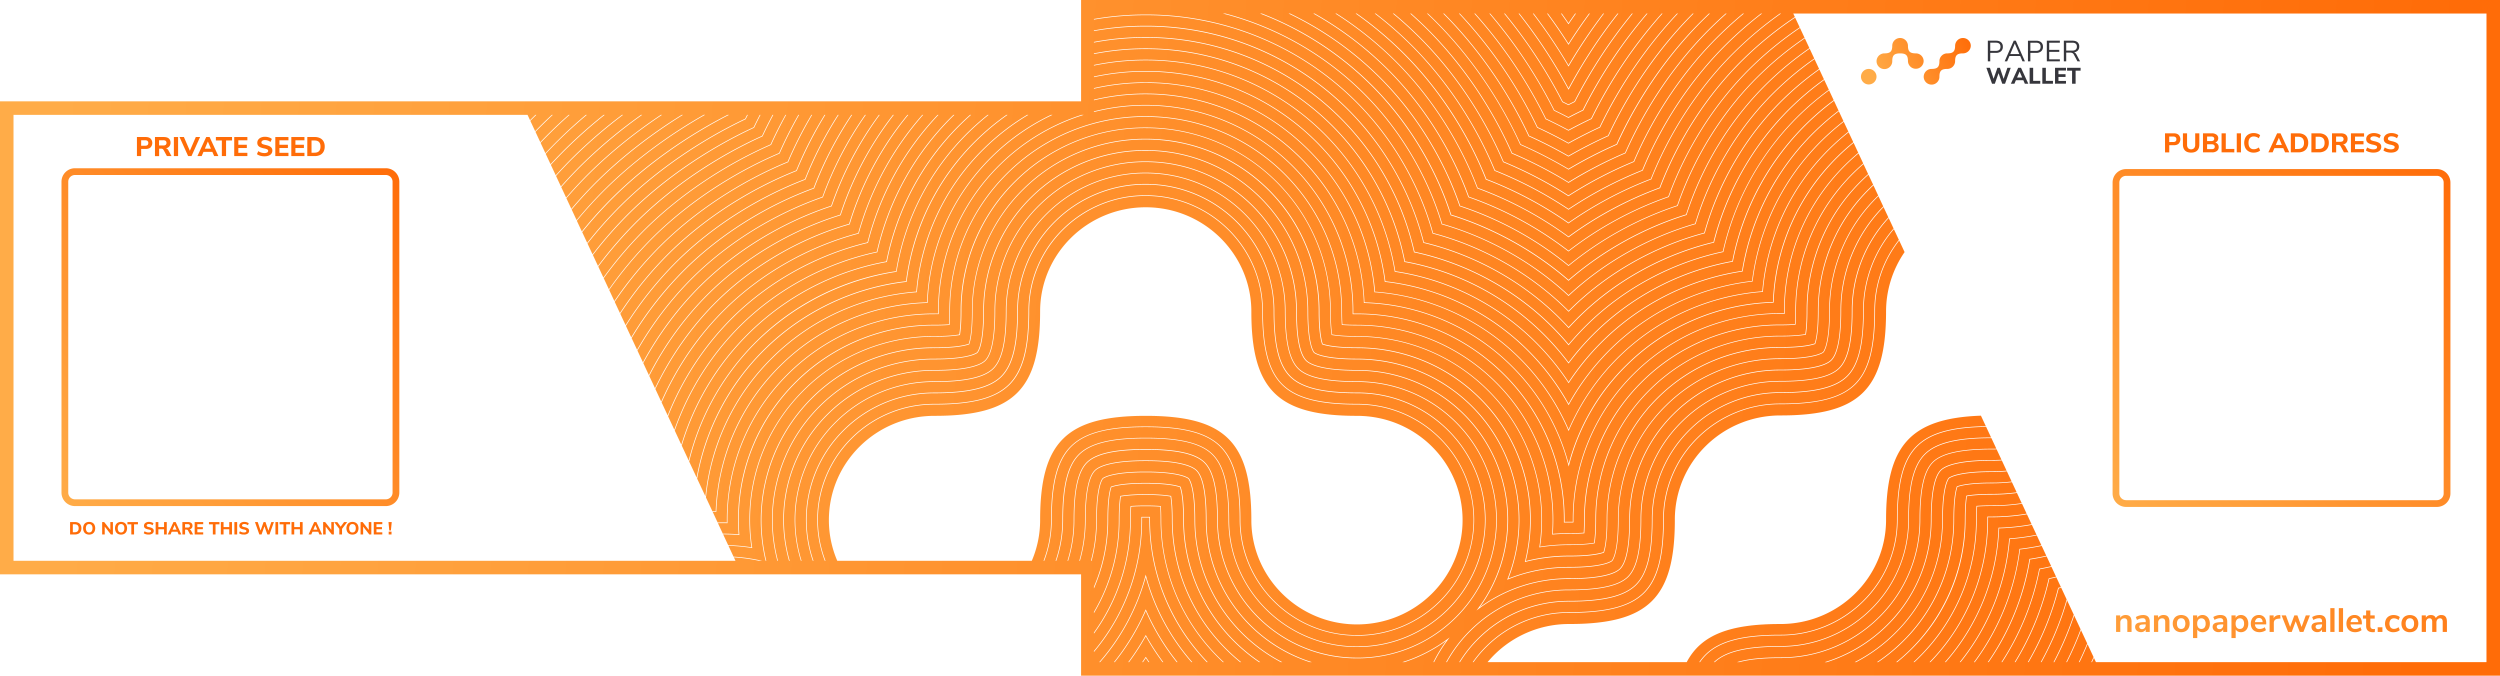 <svg id="Layer_1" data-name="Layer 1" xmlns="http://www.w3.org/2000/svg" xmlns:xlink="http://www.w3.org/1999/xlink" viewBox="0 0 3700 1000"><defs><linearGradient id="New_Gradient_Swatch_copy_2" x1="3611.47" y1="570.23" x2="69.31" y2="311.49" gradientUnits="userSpaceOnUse"><stop offset="0" stop-color="#ff6c08"/><stop offset="1" stop-color="#ffac48"/></linearGradient><linearGradient id="New_Gradient_Swatch_copy" x1="4027.21" y1="1040.07" x2="4026.21" y2="1039.07" gradientTransform="matrix(500, 0, 0, -500, -2013012.35, 520283.38)" xlink:href="#New_Gradient_Swatch_copy_2"/><linearGradient id="New_Gradient_Swatch_copy-2" x1="4027.24" y1="1040.07" x2="4026.24" y2="1039.07" gradientTransform="matrix(500, 0, 0, -500, -2009994.35, 520284.63)" xlink:href="#New_Gradient_Swatch_copy_2"/><linearGradient id="New_Gradient_Swatch_copy-3" x1="4027.66" y1="1055.04" x2="4025.52" y2="1055.02" gradientTransform="matrix(489.66, 0, 0, -44.25, -1968251.19, 47607.18)" xlink:href="#New_Gradient_Swatch_copy_2"/><linearGradient id="New_Gradient_Swatch_copy-4" x1="4010.49" y1="1049.04" x2="4009.49" y2="1048.86" gradientTransform="matrix(162.79, 0, 0, -68.99, -649936.78, 72459.42)" xlink:href="#New_Gradient_Swatch_copy_2"/></defs><title>paperwalletemptyB</title><path d="M1600,0V150H0V850H1600v150H3700V0Zm711.47,20q5,7,9.89,14.15,4.86-7.14,9.86-14.15h1.23q-5.41,7.59-10.67,15.32l-.41.61-.42-.61q-5.26-7.72-10.71-15.32Zm-20.63,0q15.93,21.59,30.55,44.49Q2335.93,41.63,2351.8,20h1.26q-16.29,22.13-31.24,45.69l-.43.67-.42-.67Q2306,42.22,2289.61,20Zm-21,0a781,781,0,0,1,51.54,76.53A780.78,780.78,0,0,1,2372.75,20H2374a778.81,778.81,0,0,0-52.15,77.77l-.43.74-.43-.74A777.4,777.4,0,0,0,2268.62,20Zm-21.15,0a755.35,755.35,0,0,1,72.74,110.69A756.68,756.68,0,0,1,2393.93,20h1.28a756.07,756.07,0,0,0-73.3,112l-.44.82L2321,132a754.79,754.79,0,0,0-73.58-112Zm-21.43,0a736.72,736.72,0,0,1,85.62,130.29q4.17,2.06,8.37,4.19,4.44-2.26,8.9-4.47a737.36,737.36,0,0,1,85.07-130h1.3A736,736,0,0,0,2331,150.62l-.07.14-.15.08q-4.64,2.28-9.27,4.64l-.22.12-.23-.12q-4.38-2.22-8.74-4.37l-.14-.07-.08-.15A736,736,0,0,0,2226,20Zm-21.8,0a715.47,715.47,0,0,1,95,142.92q10.21,4.92,20.76,10.43c7-3.7,14.16-7.28,21.26-10.71A714.91,714.91,0,0,1,2437.06,20h1.32a713.41,713.41,0,0,0-95,143.23l-.08.16-.15.07c-7.22,3.49-14.45,7.13-21.61,10.9l-.23.12-.24-.12c-7.14-3.74-14.2-7.28-21.12-10.61l-.15-.08-.08-.15A715.06,715.06,0,0,0,2204.18,20Zm-22.24,0a694.87,694.87,0,0,1,104.85,155.53c11,5.21,22.16,10.83,33.19,16.76,10.71-5.79,21.9-11.45,33.68-17.06A693.35,693.35,0,0,1,2459.28,20h1.34A692.2,692.2,0,0,0,2355.8,175.82l-.08.16-.16.08c-11.9,5.67-23.2,11.39-34,17.24l-.23.13-.24-.13c-11.14-6-22.37-11.68-33.54-16.94l-.16-.07-.08-.16A693.32,693.32,0,0,0,2181.92,20Zm-22.7,0c45.48,48.19,85.69,106.83,115.1,168.19,15.37,7.1,30.67,14.87,45.65,23.19,15.08-8.4,30.54-16.27,46.13-23.49C2396.82,126.5,2437,67.77,2482,20h1.37c-45.26,47.86-85.61,106.84-115.1,168.48l-.07.16-.17.08c-15.7,7.27-31.28,15.2-46.46,23.66l-.24.14-.25-.13c-15.09-8.39-30.51-16.22-46-23.37l-.16-.07-.08-.16c-29.51-61.62-69.93-120.5-115.65-168.79Zm-23.28,0c50.34,50.41,94.64,114,125.88,180.83,19.47,8.77,39.3,18.9,58.16,29.71,19-10.92,39-21.16,58.61-30,31.19-66.88,75.44-130.61,125.3-180.52h1.42c-50.11,50-94.6,114-125.89,181.11l-.08.17-.17.07c-19.72,8.9-39.84,19.21-58.94,30.2l-.24.14-.25-.14c-19-10.88-38.92-21.07-58.5-29.88l-.17-.08-.08-.17C2231,134.31,2186.45,70.48,2135.85,20Zm-24,0c1.27,1.18,2.53,2.38,3.78,3.58,54,51.71,101.2,118.92,133.55,189.93a659.57,659.57,0,0,1,70.71,36.36,657.88,657.88,0,0,1,71.18-36.67C2423.6,144.66,2468.69,79.45,2520,28.93q4.59-4.51,9.25-8.93h1.46q-5.05,4.76-10,9.64c-51.21,50.48-96.27,115.65-127.31,184.15l-.08.17-.18.08a657.38,657.38,0,0,0-71.49,36.84l-.25.16-.26-.16a659.31,659.31,0,0,0-71-36.53l-.18-.07-.08-.18c-32.29-71-79.49-138.14-133.41-189.8-1.51-1.45-3-2.89-4.55-4.3Zm-24.77,0q8.63,7.65,17,15.66c54.18,51.93,101.06,119.4,132.51,190.69a633.91,633.91,0,0,1,83.38,43.08A633.69,633.69,0,0,1,2405.12,226c30.36-68.93,75.13-134.43,126.56-185.13q10.91-10.74,22.26-20.85h1.51q-11.77,10.44-23.07,21.57c-51.38,50.65-96.12,116.11-126.43,185l-.08.18-.18.08a632.31,632.31,0,0,0-84,43.62l-.27.16-.26-.16a633.8,633.8,0,0,0-83.69-43.25l-.18-.07-.08-.19c-31.4-71.23-78.25-138.67-132.38-190.55Q2096,28,2087,20Zm-25.59,0q15.95,13.24,31,27.72c54.32,52.08,100.82,119.8,131.43,191.4a610.41,610.41,0,0,1,96,50.06,610.92,610.92,0,0,1,96.46-50.42c29.52-69.29,74-135.13,125.64-186q17.46-17.2,36.1-32.73h1.58q-19.09,15.83-37,33.44c-51.61,50.86-96,116.66-125.5,185.9l-.08.18-.19.08a609.29,609.29,0,0,0-96.75,50.6l-.27.17-.28-.17A608,608,0,0,0,2224.79,240l-.18-.08-.08-.19c-30.57-71.55-77-139.23-131.3-191.26Q2077.78,33.58,2061.35,20Zm-26.75,0a556.51,556.51,0,0,1,46.17,39.78C2136.84,112,2182.9,180,2212.66,252a589.76,589.76,0,0,1,108.73,57.17,589.07,589.07,0,0,1,109.12-57.51c28.72-69.75,72.81-135.9,124.66-187A566.06,566.06,0,0,1,2606.28,20h1.64a563.43,563.43,0,0,0-52.05,45.38c-51.8,51.05-95.85,117.16-124.51,186.87l-.08.19-.2.08a587.42,587.42,0,0,0-109.41,57.68l-.28.18-.27-.18a587.83,587.83,0,0,0-109-57.33l-.2-.08-.08-.2c-29.7-72-75.71-139.94-130.15-192.09A553.73,553.73,0,0,0,2034.53,20ZM2008,20a537.59,537.59,0,0,1,62.78,51.85c54.69,52.41,100.33,120.72,129.07,193.11a566.94,566.94,0,0,1,121.51,64.47,567.06,567.06,0,0,1,121.9-64.82c27.83-70.23,71.53-136.74,123.6-188A546.71,546.71,0,0,1,2634.31,20H2636a545.57,545.57,0,0,0-68.48,57.27c-52,51.27-95.68,117.74-123.45,187.91l-.08.2-.2.08a566.16,566.16,0,0,0-122.18,65l-.29.2-.28-.2a566.25,566.25,0,0,0-121.79-64.64l-.21-.07-.08-.21c-28.68-72.33-74.28-140.6-128.91-192.95A538.58,538.58,0,0,0,2006.28,20Zm-62.39,0a506.07,506.07,0,0,1,102,76c55.14,52.84,99.81,121.83,126.39,195.14A525.12,525.12,0,0,1,2321.39,371a525.38,525.38,0,0,1,147.72-80.2c25.77-71.22,68.62-138.53,121.21-190.38a512.12,512.12,0,0,1,73.22-59.94l.43.92A511.57,511.57,0,0,0,2591,101.1c-52.54,51.8-95.34,119.07-121.05,190.23l-.08.23-.22.07a524.64,524.64,0,0,0-148,80.36l-.31.24-.3-.24a524.61,524.61,0,0,0-147.61-80l-.23-.08-.08-.22c-26.51-73.25-71.14-142.21-126.22-195A504.57,504.57,0,0,0,1943.56,20Zm-78.09,0a473,473,0,0,1,157,100.15c55.66,53.35,99.22,123.19,123.28,197.56,63.22,19.64,124.07,53.45,173.67,96.48a491.22,491.22,0,0,1,173.94-96.88c23.36-72.39,65.21-140.65,118.44-193.11a479.32,479.32,0,0,1,64-53l.43.92a477.55,477.55,0,0,0-63.77,52.81c-53.17,52.41-95,120.62-118.27,193l-.08.25-.24.07a490.18,490.18,0,0,0-174.16,97.05l-.33.28-.33-.28c-49.62-43.13-110.57-77-173.89-96.64l-.24-.08-.08-.25c-24-74.31-67.5-144.1-123.1-197.39A472,472,0,0,0,1864.72,20Zm-54,0a456.42,456.42,0,0,1,199.4,112.21c56,53.68,98.94,124,121.54,199,69.23,20,134.88,57,187,105.5,52.16-48.63,117.94-85.83,187.26-105.89,22-73.06,63.25-141.85,116.84-194.67a461.27,461.27,0,0,1,59.49-49.55l.43.92a460.79,460.79,0,0,0-59.21,49.34c-53.54,52.76-94.76,121.52-116.67,194.51l-.08.26-.26.07c-69.42,20-135.29,57.32-187.46,106.06l-.34.32-.34-.32C2269,389.15,2203.27,352,2133.94,332.06l-.26-.08-.08-.26c-22.53-74.89-65.42-145.17-121.35-198.78A455.56,455.56,0,0,0,1809.6,20ZM1619,28.07a447.6,447.6,0,0,1,76.61-6.57,439.92,439.92,0,0,1,305.76,122.85c56.35,54,98.61,124.85,119.65,200.49,74.22,19.73,144.15,59.5,198,112.66l2.49,2.48c1.06-1.06,2.11-2.11,3.17-3.15,53.73-53,123.5-92.67,197.54-112.4,20.47-73.76,61.12-143.14,115.07-196.36a445.54,445.54,0,0,1,55-46.1l.43.92a444.61,444.61,0,0,0-54.7,45.89c-53.9,53.16-94.49,122.49-114.89,196.19l-.08.28-.28.07c-74,19.66-143.69,59.28-197.37,112.22l-3.51,3.5-.36.36-.35-.35-2.84-2.84c-53.77-53.1-123.66-92.82-197.81-112.48l-.28-.07-.08-.28c-21-75.57-63.16-146.36-119.45-200.31A438.91,438.91,0,0,0,1695.61,22.5,446.6,446.6,0,0,0,1619,29.08ZM1557.74,170a322.68,322.68,0,0,0-89.58,62.54c-58.53,57.68-92.15,133.72-95.29,215.37l0,.47h-.47a322,322,0,0,0-216.92,92.9c-58.63,57.79-92.26,134-95.3,215.82l0,.47h-.47c-1.62,0-3.23.11-4.84.19l-.46-1c1.6-.08,3.2-.14,4.8-.19,3.17-81.9,36.89-158.17,95.59-216a322.93,322.93,0,0,1,217.13-93.17c3.26-81.74,37-157.84,95.57-215.59A323.8,323.8,0,0,1,1555.39,170Zm-94.52,0a377.16,377.16,0,0,0-30.3,26.83A371.92,371.92,0,0,0,1327,401.9l-.06.36-.36.05A375.49,375.49,0,0,0,1120.26,505.6,371.66,371.66,0,0,0,1020,683l-.68-1.46a373.36,373.36,0,0,1,306.8-280.2A373.25,373.25,0,0,1,1461.63,170Zm-27.54,0h1.52q-8.19,7.22-16,14.93a390.18,390.18,0,0,0-108.51,202.44l-.07.34-.34.06A389,389,0,0,0,1009,659.49l-.63-1.35a390,390,0,0,1,303.38-271.29,391.33,391.33,0,0,1,108.73-202.64Q1427.92,176.88,1435.68,170Zm-69.37,0A447.53,447.53,0,0,0,1271,345.44l-.07.28-.28.07c-74,19.66-143.68,59.29-197.37,112.23-39.36,38.75-71.62,86.14-94.1,137.58l-.56-1.2c22.52-51.25,54.71-98.45,94-137.09,53.74-53,123.52-92.68,197.54-112.41A448.23,448.23,0,0,1,1365,170Zm-22,0a466.81,466.81,0,0,0-86.75,161.81l-.07.26-.27.08c-73.18,21.12-142.34,61.37-195.65,113.91-37.32,36.79-68.65,81.32-91.63,129.65l-.54-1.16c23-48.15,54.26-92.53,91.47-129.21,53.37-52.59,122.57-92.89,195.81-114.08A468,468,0,0,1,1343,170Zm-21.43,0a486.13,486.13,0,0,0-78.64,148.33l-.08.25-.25.07c-72.49,22.5-141.07,63.31-194.08,115.5C1014.44,469,984.1,510.9,960.9,556.33l-.54-1.16c23.21-45.25,53.48-86.95,88.77-121.73,53.06-52.25,121.69-93.1,194.24-115.66A487.36,487.36,0,0,1,1321.61,170Zm-41.43,0A524.54,524.54,0,0,0,1218,291.8l-.08.23-.23.08c-71.34,24.88-139,66.68-191.29,118.22-31.79,31.33-60,68.32-83,108.42l-.52-1.11c23-39.94,51.15-76.79,82.84-108,52.36-51.59,120-93.43,191.45-118.38A524.92,524.92,0,0,1,1280.23,170Zm-117.92,0c-8,14.52-15.47,29.32-22.25,44.27l-.08.17-.17.08c-68.65,30.16-134.16,74.16-185.09,124.34a589.59,589.59,0,0,0-62.43,72.94l-.48-1a588.7,588.7,0,0,1,62.21-72.61c51-50.23,116.52-94.27,185.21-124.47,6.69-14.75,14-29.35,22-43.68Zm-152.73,0c-46.17,28.53-89.33,62-125.31,97.43C872,280.7,858.84,295,846.08,310.07l-.47-1c12.7-15,25.81-29.15,39.18-42.34,35.68-35.14,78.41-68.34,124.13-96.72Zm-60.35,0a724.38,724.38,0,0,0-88.39,73.61c-10.65,10.5-21.17,21.63-31.45,33.28l-.46-1q15.32-17.32,31.21-33A724.87,724.87,0,0,1,948.72,170ZM895,170a719.28,719.28,0,0,0-56.37,49.8Q826.83,231.41,815.28,244l-.46-1q11.43-12.42,23.1-23.93A723.5,723.5,0,0,1,893.35,170Zm-104.1,1.45c.5-.49,1-1,1.49-1.45h1.43l-2.22,2.17c-2.23,2.2-4.47,4.43-6.69,6.69l-.45-1Q787.66,174.64,790.89,171.45ZM1133.09,830A255.85,255.85,0,0,1,1383,514.16c25.33,0,41.59-2.21,50.72-5.33,2.81-8.25,4.81-23.75,4.81-48.24a252.49,252.49,0,0,1,75.9-181.08,256.67,256.67,0,0,1,181.24-74.11c141.82,0,257.14,114.46,257.14,255.19,0,24.47,2,39.88,4.81,48.24,9.11,3.12,25.39,5.33,50.73,5.33,68.59,0,133,26.35,181.5,74.19a252.63,252.63,0,0,1,75.65,181,255.68,255.68,0,0,1-7.32,61,260.25,260.25,0,0,1,64.2-7.94c25.33,0,41.6-2.22,50.72-5.33,2.81-8.3,4.81-23.78,4.81-48.24a252.46,252.46,0,0,1,75.9-181.12A256.59,256.59,0,0,1,2635,513.66c25.32,0,41.54-2.21,50.73-5.33,2.81-8.3,4.8-23.78,4.8-48.24A252.44,252.44,0,0,1,2766.37,279c1.93-1.91,3.89-3.79,5.88-5.62l.44,1q-2.85,2.64-5.62,5.38a251.49,251.49,0,0,0-75.55,180.36c0,24.79-2.05,40.44-4.94,48.8l-.08.23-.23.08c-9.25,3.2-25.65,5.46-51.28,5.46a255.61,255.61,0,0,0-180.53,73.82,251.46,251.46,0,0,0-75.6,180.41c0,24.79-2.05,40.43-4.94,48.8l-.08.23-.23.07c-9.2,3.2-25.63,5.47-51.28,5.47a259.55,259.55,0,0,0-64.76,8.11l-.81.21.2-.81a254.79,254.79,0,0,0,7.49-61.61,251.63,251.63,0,0,0-75.35-180.3c-48.27-47.65-112.47-73.9-180.8-73.9-25.66,0-42.11-2.27-51.28-5.46l-.23-.08-.08-.23c-2.91-8.43-5-24-5-48.8,0-140.17-114.87-254.19-256.14-254.19a255.61,255.61,0,0,0-180.54,73.83,251.45,251.45,0,0,0-75.6,180.36c0,24.82-2,40.49-4.94,48.8l-.08.23-.23.08c-9.2,3.2-25.63,5.46-51.29,5.46A254.84,254.84,0,0,0,1134.12,830Zm34.67,0a220.26,220.26,0,0,1,57.42-217.89A223.37,223.37,0,0,1,1383,547.62c24,0,42.09-1.87,55.12-5.2,9.88-2.52,16.19-5.7,19.66-9.13,8.67-8.56,14.16-31.19,14.16-72.68a219.26,219.26,0,0,1,65.94-157.26,223.35,223.35,0,0,1,157.77-64.49c123.34,0,223.71,99.5,223.71,221.75,0,41.49,5.5,64.12,14.17,72.68,3.47,3.43,9.77,6.61,19.66,9.13,13,3.33,31.15,5.2,55.12,5.2,59.74,0,115.85,22.92,158,64.54a220.82,220.82,0,0,1,23.79,286.53,223.47,223.47,0,0,1,132.32-42.83c24,0,42.09-1.86,55.12-5.19,9.89-2.52,16.2-5.71,19.66-9.13,8.67-8.56,14.17-31.18,14.17-72.68a219.21,219.21,0,0,1,65.93-157.26A223.45,223.45,0,0,1,2635,547.1c24,0,42.09-1.86,55.12-5.19,9.89-2.53,16.19-5.71,19.66-9.14,8.67-8.55,14.17-31.18,14.17-72.67a219.28,219.28,0,0,1,63.28-154.62l.45,1a218.25,218.25,0,0,0-62.73,153.65c0,41.73-5.56,64.59-14.46,73.38-3.62,3.57-10.07,6.83-20.12,9.4-13.12,3.35-31.33,5.22-55.37,5.22a222.44,222.44,0,0,0-157,64.21,218.29,218.29,0,0,0-65.63,156.55c0,41.75-5.55,64.6-14.47,73.39-3.6,3.56-10.06,6.82-20.11,9.39-13.12,3.35-31.33,5.22-55.37,5.22A222.57,222.57,0,0,0,2188,901.45l-2.78,2.09,2.08-2.79a219.83,219.83,0,0,0-21.73-287.88c-42-41.43-97.82-64.25-157.3-64.25-24,0-42.25-1.88-55.37-5.23-10.05-2.56-16.5-5.82-20.12-9.39-8.91-8.8-14.46-31.65-14.46-73.39,0-121.7-99.92-220.75-222.71-220.75a222.37,222.37,0,0,0-157.07,64.2,218.26,218.26,0,0,0-65.64,156.55c0,41.74-5.55,64.59-14.46,73.39-3.61,3.57-10.07,6.83-20.11,9.39-13.13,3.35-31.33,5.23-55.38,5.23a222.38,222.38,0,0,0-157.07,64.2A219.27,219.27,0,0,0,1168.8,830Zm359.3,0h-287.9a151.7,151.7,0,0,1-12.4-60.21c0-85.52,70.16-154.34,156.3-154.34,117.25,0,156.31-38.59,156.31-154.34,0-85.52,70.16-154.34,156.31-154.34S1852,376.06,1852,461.11c0,115.79,39.08,154.34,156.31,154.34,86.62,0,156.31,68.79,156.31,154.34s-70.17,154.35-156.31,154.35S1852,854.85,1852,769.79c0-115.78-39.08-154.34-156.3-154.34s-156.31,38.6-156.31,154.34A152.44,152.44,0,0,1,1527.06,830Zm18.43,0h-1.07a168.3,168.3,0,0,0,11.15-60.66c0-55.41,9-89,29.38-109.07s54.55-29.09,110.73-29.09,90.38,9,110.74,29.09,29.37,53.72,29.37,109.07c0,93.23,76,169.24,170,170.59h2.5a172.47,172.47,0,0,0,121.82-49.78,169.56,169.56,0,0,0,.19-241.64c-32.48-32.12-75.82-49.79-122.05-49.79-56.11,0-90.39-9-110.74-29.09s-29.36-53.72-29.36-109.08c0-94-77.38-170.55-172.52-170.55a172.54,172.54,0,0,0-121.87,49.77,168.49,168.49,0,0,0-50.58,120.8c0,55.43-9,89-29.37,109.08s-54.57,29.09-110.74,29.09a172.49,172.49,0,0,0-121.86,49.77A169.27,169.27,0,0,0,1221.77,830h-1.06a170.22,170.22,0,0,1,39.78-182.2,173.5,173.5,0,0,1,122.56-50.06c55.93,0,89.88-8.9,110-28.81s29.07-53.17,29.07-108.36A169.47,169.47,0,0,1,1573,339.06,173.52,173.52,0,0,1,1695.61,289c95.69,0,173.52,77,173.52,171.55,0,55.12,9,88.53,29.06,108.36s54.17,28.81,110,28.81c46.5,0,90.08,17.77,122.75,50.08a170.56,170.56,0,0,1-.18,243.06,173.5,173.5,0,0,1-118.59,50l.16,0h-4.06c-95.69,0-173.52-77-173.52-171.6,0-55.1-9-88.52-29.08-108.36s-54.15-28.8-110-28.8-89.87,8.9-110,28.8-29.08,53.19-29.08,108.36A169.36,169.36,0,0,1,1545.49,830Zm17.79,0h-1.06a184.79,184.79,0,0,0,10.08-60.66c0-50.39,7.58-80.56,24.4-97.17s48.24-24.27,99-24.27,82.14,7.63,99,24.27,24.4,46.66,24.4,97.17c0,102.37,83.35,185.8,186.42,187.3h2.77A189.11,189.11,0,0,0,2142,902a186.28,186.28,0,0,0,.2-265.44A189.37,189.37,0,0,0,2008.35,582c-50.88,0-82.15-7.63-99-24.27S1885,511,1885,460.52c0-103.24-84.88-187.26-189.24-187.26a189.15,189.15,0,0,0-133.59,54.58,185,185,0,0,0-55.66,132.73c0,50.39-7.59,80.56-24.41,97.18s-48.24,24.27-99,24.27a189.12,189.12,0,0,0-133.6,54.58A186,186,0,0,0,1204,830h-1.06a187,187,0,0,1,45.85-194.11A190.14,190.14,0,0,1,1383.07,581c50.51,0,81.74-7.64,98.28-24s24.12-46.32,24.12-96.47a186,186,0,0,1,56-133.44,190.14,190.14,0,0,1,134.3-54.87c104.9,0,190.23,84.46,190.23,188.26,0,50.28,7.45,80,24.1,96.47s47.65,24,98.29,24a190.36,190.36,0,0,1,134.5,54.9,187.28,187.28,0,0,1-.2,266.87,190.16,190.16,0,0,1-130.42,54.88l.14,0h-4.06c-104.91,0-190.23-84.47-190.23-188.32,0-50.27-7.45-80-24.1-96.46s-47.66-24-98.29-24-81.74,7.64-98.28,24-24.11,46.32-24.11,96.46A185.88,185.88,0,0,1,1563.28,830ZM1699.9,980q-2.12-3-4.15-6.1-2,3.08-4.14,6.1h-1.21q2.5-3.6,4.93-7.27l.41-.63.42.62.33.49c1.51,2.28,3,4.55,4.62,6.79Zm20.6,0q-5.62-7.59-10.88-15.51-7.33-11.09-13.86-22.72A355.93,355.93,0,0,1,1671,980h-1.23a354.89,354.89,0,0,0,25.55-39.49l.44-.79.43.79q6.69,12,14.26,23.43,5.44,8.2,11.29,16.06Zm21,0q-9.55-11.94-18-24.71a337.93,337.93,0,0,1-27.81-51,340.43,340.43,0,0,1-45.79,75.7h-1.26a339.45,339.45,0,0,0,46.59-77.15l.46-1.05.45,1.05a337.62,337.62,0,0,0,28.2,51.89q8.65,13.07,18.46,25.26Zm21.83,0a320.57,320.57,0,0,1-67.66-125.76A319.27,319.27,0,0,1,1628.14,980h-1.33a318.11,318.11,0,0,0,68.38-127.8l.49-1.8.48,1.8A319.58,319.58,0,0,0,1764.67,980Zm22.69,0C1733.34,925.16,1701,850.92,1701,769.31V766l-2.39,0-3,0c-2.65,0-4,0-5.33,0v3.36A301.72,301.72,0,0,1,1619,965v-1.54a300.83,300.83,0,0,0,70.29-194.12V765h.48c1.6,0,2.88-.05,5.85-.05l3,0,2.88,0h.5v4.35c0,81.69,32.56,156,85.46,210.69Zm23.92,0c-56.73-52.71-92.23-127.69-92.23-210.75,0-7.3-.2-13.73-.56-19.39-6.14-.47-13.3-.73-21.51-.73s-15.25.26-21.5.73c-.37,5.61-.57,12-.57,19.39A285.22,285.22,0,0,1,1619,937.81V936.1a284.19,284.19,0,0,0,53.58-166.85c0-7.55.21-14.16.6-19.89l0-.43.43,0c6.38-.5,13.67-.77,22-.77s15.76.27,22,.77l.43,0,0,.43c.38,5.79.59,12.39.59,19.89,0,83.16,35.71,158.18,92.7,210.75Zm25.47,0c-61.59-49.89-101-125.83-101-210.73,0-14.82-.77-26.12-2.06-34.41-8.9-1.52-21-2.43-36.73-2.43s-27.82.91-36.73,2.43c-1.29,8.22-2.06,19.55-2.06,34.41A269,269,0,0,1,1619,907.53v-1.95a268,268,0,0,0,36.86-136.31c0-15.13.8-26.62,2.13-34.92l.06-.36.35-.06c9-1.56,21.23-2.5,37.25-2.5s28.26.94,37.25,2.5l.35.06.06.36c1.33,8.37,2.13,19.84,2.13,34.92,0,85,39.65,161,101.56,210.73Zm27.93,0c-67.7-46-112.19-123.29-112.19-210.7,0-24.47-2-39.87-4.81-48.24-9.08-3.11-25.38-5.32-50.72-5.32s-41.6,2.21-50.73,5.32c-2.82,8.42-4.81,23.79-4.81,48.24A252.37,252.37,0,0,1,1619,871V868.4a251.22,251.22,0,0,0,20.09-99.1c0-24.77,2-40.31,5-48.79l.07-.23.23-.08c9.2-3.2,25.63-5.46,51.29-5.46s42.13,2.27,51.28,5.46l.23.08.08.23c2.9,8.43,4.94,24,4.94,48.79,0,87.6,44.86,165,113,210.7Zm32.35,0c-76-40.11-127.87-119.5-127.87-210.69,0-22.48-1.68-38.65-4.51-49.54a43.32,43.32,0,0,0-3.15-8.86,10.07,10.07,0,0,0-1.53-2.37,5.19,5.19,0,0,0-.51-.38,16.18,16.18,0,0,0-1.89-1.08,50.12,50.12,0,0,0-9.34-3.28c-11.49-3-28.26-4.78-51.3-4.78s-39.81,1.8-51.3,4.78a49.72,49.72,0,0,0-9.33,3.28,15.38,15.38,0,0,0-1.89,1.08,6,6,0,0,0-.52.38,10.17,10.17,0,0,0-1.53,2.37,44.29,44.29,0,0,0-3.15,8.87c-2.82,10.89-4.51,27.06-4.51,49.53a235.58,235.58,0,0,1-7.79,60.69h-1a234.74,234.74,0,0,0,7.82-60.69c0-22.55,1.7-38.8,4.54-49.78a45.75,45.75,0,0,1,3.23-9.08,11.25,11.25,0,0,1,1.72-2.62,12.19,12.19,0,0,1,2.66-1.64,50.37,50.37,0,0,1,9.53-3.36c11.58-3,28.43-4.81,51.55-4.81s40,1.8,51.55,4.81a50.37,50.37,0,0,1,9.53,3.36,11.92,11.92,0,0,1,2.66,1.64,10.71,10.71,0,0,1,1.72,2.62,44.16,44.16,0,0,1,3.23,9.07c2.85,11,4.54,27.23,4.54,49.79,0,91.48,52.42,171,129,210.69Zm42.73,0c-89.21-29.16-153.78-112.59-153.78-210.68,0-41.48-5.49-64.11-14.16-72.67-3.47-3.43-9.78-6.61-19.66-9.14-13-3.32-31.17-5.19-55.13-5.19s-42.09,1.87-55.13,5.19c-9.88,2.53-16.19,5.71-19.66,9.14-8.66,8.56-14.16,31.19-14.16,72.67a218.84,218.84,0,0,1-8.42,60.68h-1a218,218,0,0,0,8.46-60.68c0-41.73,5.55-64.58,14.46-73.38,3.61-3.57,10.07-6.83,20.11-9.4,13.13-3.35,31.33-5.22,55.38-5.22s42.25,1.87,55.37,5.22c10,2.57,16.51,5.83,20.12,9.4,8.91,8.8,14.46,31.65,14.46,73.38,0,98.74,65.72,182.55,156.08,210.68Zm69.84-5.63c-114.11,0-206.9-92-206.9-205,0-44.82-6.1-71.69-19.13-84.57s-41.33-19.15-86.54-19.15-73.5,6.29-86.54,19.15S1590,724.51,1590,769.33a202.37,202.37,0,0,1-9.16,60.67h-1a201.4,201.4,0,0,0,9.2-60.67c0-45.07,6.15-72.17,19.42-85.28s41.8-19.44,87.24-19.44,74,6.33,87.24,19.44,19.43,40.21,19.43,85.28c0,112.5,92.35,204,205.9,204Zm0-1A205.75,205.75,0,0,0,2153.65,914a203,203,0,0,0,.2-289.29c-38.8-38.33-90.49-59.43-145.54-59.43-45.45,0-74-6.33-87.24-19.44s-19.43-40.21-19.43-85.29c0-112.51-92.37-204-206-204a205.73,205.73,0,0,0-145.32,59.39,201.64,201.64,0,0,0-60.66,144.64c0,45.07-6.15,72.17-19.43,85.29s-41.8,19.44-87.24,19.44a205.73,205.73,0,0,0-145.34,59.4A202.73,202.73,0,0,0,1186.35,830h-1A203.73,203.73,0,0,1,1237,624a206.75,206.75,0,0,1,146-59.69c45.2,0,73.5-6.29,86.54-19.16s19.13-39.75,19.13-84.57a202.64,202.64,0,0,1,61-145.35,206.75,206.75,0,0,1,146-59.68c114.12,0,206.94,92,206.94,205,0,44.83,6.1,71.7,19.14,84.57s41.33,19.16,86.53,19.16c55.31,0,107.25,21.21,146.25,59.72a204,204,0,0,1-.21,290.71,206.76,206.76,0,0,1-146,59.65ZM2121.36,980a217.21,217.21,0,0,1,19.18-31.72,223.31,223.31,0,0,1-62,31.72h-3.26a222.5,222.5,0,0,0,67.39-34.51l2.81-2.11-2.11,2.81A218.15,218.15,0,0,0,2122.47,980Zm394.7,0h-1.2a71.58,71.58,0,0,1,9.39-11.44c20.38-20.13,54.57-29.1,110.74-29.1a172.54,172.54,0,0,0,121.83-49.76,168.49,168.49,0,0,0,50.69-120.84c0-55.37,9-89,29.41-109.1,19.31-19.08,51-28.13,102.09-29l.46,1c-51.09.84-82.69,9.82-101.84,28.74-20.15,19.9-29.12,53.26-29.12,108.39a169.52,169.52,0,0,1-51,121.55A173.55,173.55,0,0,1,2635,940.46c-55.93,0-89.89,8.9-110,28.81A71.2,71.2,0,0,0,2516.06,980Zm184.4,0a222.38,222.38,0,0,0,91.6-54.58,218.22,218.22,0,0,0,65.63-156.56c0-41.73,5.56-64.58,14.47-73.38,3.61-3.56,10.07-6.83,20.11-9.39,13.13-3.36,31.33-5.23,55.37-5.23q7.31,0,14.56-.43l.45,1q-7.47.48-15,.46c-24,0-42.08,1.87-55.12,5.2-9.88,2.52-16.19,5.71-19.66,9.14-8.67,8.56-14.17,31.18-14.17,72.66a219.22,219.22,0,0,1-65.93,157.27,223.26,223.26,0,0,1-89,53.87Zm44.38,0a238.92,238.92,0,0,0,59-42.71,234.82,234.82,0,0,0,70.63-168.47c0-22.54,1.7-38.79,4.55-49.77a45.19,45.19,0,0,1,3.22-9.08,11.06,11.06,0,0,1,1.73-2.64,12.22,12.22,0,0,1,2.65-1.62,49.92,49.92,0,0,1,9.53-3.36c11.58-3,28.43-4.81,51.55-4.81q11.1,0,22.08-.95l.45,1q-11.19,1-22.53,1c-23,0-39.81,1.79-51.3,4.78a48.33,48.33,0,0,0-9.33,3.28,15.38,15.38,0,0,0-1.89,1.08,4.08,4.08,0,0,0-.52.38,10.3,10.3,0,0,0-1.53,2.37,44.29,44.29,0,0,0-3.15,8.87c-2.82,10.89-4.51,27.06-4.51,49.52A235.85,235.85,0,0,1,2804.51,938,239.62,239.62,0,0,1,2747,980Zm133.56,0a317.11,317.11,0,0,0,79.38-198.54l0-.46.46,0a320.56,320.56,0,0,0,48.47-5.12l.44.94a321.24,321.24,0,0,1-48.41,5.17,318.11,318.11,0,0,1-79,198Zm43.06,0a353.61,353.61,0,0,0,67.35-167.33l.05-.39.39,0q16.18-1.89,32-5.21l.43.92q-15.8,3.34-32,5.24a354.46,354.46,0,0,1-67,166.81Zm79.71,0A426.13,426.13,0,0,0,3046,870.27l.08-.29.29-.07c1.28-.31,2.56-.62,3.84-.95l.43.93-3.74.92A426.83,426.83,0,0,1,3002.33,980Zm19.1,0a443.87,443.87,0,0,0,38.4-92.85l.64,1.38A443.67,443.67,0,0,1,3021.4,980Zm18.93,0a461.81,461.81,0,0,0,30-70.26l.61,1.31a462.17,462.17,0,0,1-29.49,69Zm18.79,0a481.68,481.68,0,0,0,21.32-48.62l.59,1.27A481.31,481.31,0,0,1,3059.11,980Zm622,0H3102l-2.94-6.3c-.94,2.11-1.91,4.21-2.88,6.3h-1.11q1.75-3.74,3.43-7.5l-9.23-19.77.37.79q-5.54,13.4-11.88,26.48h-1.11q6.63-13.68,12.42-27.71l-45.67-97.87q-5.21,1.27-10.43,2.39A409.61,409.61,0,0,1,2982.89,980h-1.18a408.53,408.53,0,0,0,50.35-123.72l.07-.31.31-.07q5.28-1.12,10.53-2.4l-6.8-14.57q-8.6,2-17.3,3.64A389.31,389.31,0,0,1,2963.28,980h-1.19A388.35,388.35,0,0,0,3018,842l.07-.33.33-.06q8.74-1.62,17.39-3.64L3029,823.46q-12.13,2.7-24.48,4.6A372.37,372.37,0,0,1,2943.15,980h-1.21a371.5,371.5,0,0,0,61.61-152.46l.06-.36.35-.06q12.38-1.89,24.55-4.59l.3.63-14.36-30.76a337.84,337.84,0,0,1-39.9,5.46A336.43,336.43,0,0,1,2901.65,980h-1.3a335.29,335.29,0,0,0,73.24-182.65l0-.43.43,0a339.23,339.23,0,0,0,40-5.42l-14.14-30.31a312.13,312.13,0,0,1-52.24,4.37h-5.33v3.35A302.1,302.1,0,0,1,2857.09,980h-1.4a301.11,301.11,0,0,0,85.62-211.12v-4.35h6.33a312.26,312.26,0,0,0,51.8-4.31l-6.85-14.67a288.46,288.46,0,0,1-44.94,3.36c-8.21,0-15.37.26-21.5.73-.37,5.61-.57,12.05-.57,19.39,0,77.53-30.51,150.31-85.86,204.91q-3.12,3.09-6.33,6.06h-1.47q3.6-3.32,7.1-6.77c55.16-54.41,85.56-126.94,85.56-204.2,0-7.55.21-14.16.6-19.88l0-.43.43,0c6.26-.5,13.59-.77,22-.77a287.8,287.8,0,0,0,44.5-3.3l.41.88-7.42-15.91a272.59,272.59,0,0,1-37.33,2.44c-15.78,0-27.89.92-36.72,2.43-1.29,8.22-2.06,19.55-2.06,34.41a269.08,269.08,0,0,1-80.89,193q-9.7,9.58-20.23,18.1h-1.6A271.46,271.46,0,0,0,2908,768.86c0-15.12.79-26.61,2.13-34.92l.05-.35.35-.06c8.93-1.56,21.2-2.51,37.25-2.51a271,271,0,0,0,36.88-2.39l.27.56-7.27-15.56a256,256,0,0,1-30,1.67c-25.34,0-41.6,2.22-50.72,5.33-2.81,8.3-4.81,23.78-4.81,48.23A252.42,252.42,0,0,1,2816.22,950a256.07,256.07,0,0,1-36.62,30h-1.79a255.77,255.77,0,0,0,37.71-30.76,251.51,251.51,0,0,0,75.62-180.38c0-24.78,2.05-40.42,4.94-48.78l.08-.23.23-.08c9.2-3.2,25.63-5.47,51.28-5.47a253,253,0,0,0,29.58-1.63L2955,665q-3.67.12-7.38.11c-45.19,0-73.5,6.29-86.53,19.15S2842,724,2842,768.86a202.67,202.67,0,0,1-61,145.37,206.81,206.81,0,0,1-146,59.68c-25.56,0-45.73,2-60.78,6.09h-3.62c15.49-4.76,36.83-7.09,64.4-7.09a205.79,205.79,0,0,0,145.33-59.4A201.65,201.65,0,0,0,2841,768.86c0-45.07,6.15-72.16,19.43-85.27s41.8-19.44,87.23-19.44q3.46,0,6.92-.1l-7.29-15.62c-50.3,0-81.45,7.67-98,24s-24.1,46.31-24.1,96.45a186,186,0,0,1-56,133.45A190.11,190.11,0,0,1,2635,957.18c-49.29,0-80.22,7.28-97.07,22.82h-1.45c16.9-16.26,48.25-23.82,98.52-23.82a189.1,189.1,0,0,0,133.55-54.58,185,185,0,0,0,55.67-132.74c0-50.39,7.58-80.55,24.4-97.17s47.91-24.18,98.19-24.26l.09.19-15.13-32.42c-104.09,3.75-140.39,44.07-140.39,154,0,85.53-70.16,154.34-156.3,154.34-74.37,0-117.28,15.53-138.72,56.42H2201.59a156.85,156.85,0,0,1,120.87-56.42c117.24,0,156.3-38.59,156.3-154.34,0-85.52,70.15-154.34,156.31-154.34,117.25,0,156.3-38.59,156.3-154.34a155.16,155.16,0,0,1,27.43-87.42l-8.36-17.91.36.78a168.48,168.48,0,0,0-35.72,104.09c0,55.45-9,89-29.36,109.07s-54.58,29.1-110.73,29.1A172.55,172.55,0,0,0,2513.15,648a168.48,168.48,0,0,0-50.68,120.82c0,55.41-9,89-29.35,109.07S2378.55,907,2322.38,907a172.51,172.51,0,0,0-121.84,49.83A168.37,168.37,0,0,0,2180.81,980h-1.22a168.44,168.44,0,0,1,20.25-23.86A173.51,173.51,0,0,1,2322.38,906c55.93,0,89.88-8.9,110-28.81s29.06-53.19,29.06-108.36a169.46,169.46,0,0,1,51-121.54A173.55,173.55,0,0,1,2635,597.27c55.92,0,89.87-8.91,110-28.81s29.06-53.15,29.06-108.36A169.5,169.5,0,0,1,2810.33,355l-7.37-15.8a185.08,185.08,0,0,0-44.59,120.91c0,50.37-7.58,80.57-24.4,97.18s-48.24,24.27-99,24.27a189.09,189.09,0,0,0-133.55,54.58,185.07,185.07,0,0,0-55.67,132.73c0,50.41-7.57,80.57-24.4,97.18s-48.25,24.27-99,24.27A189.11,189.11,0,0,0,2188.82,945a185.13,185.13,0,0,0-28.05,35h-1.17a185.59,185.59,0,0,1,28.52-35.76,190.07,190.07,0,0,1,134.26-54.93c50.5,0,81.73-7.64,98.29-24s24.1-46.31,24.1-96.47a186,186,0,0,1,56-133.44A190.11,190.11,0,0,1,2635,580.55c50.5,0,81.73-7.64,98.28-24s24.1-46.34,24.1-96.47a186,186,0,0,1,45.13-121.89l-7.22-15.47a201.64,201.64,0,0,0-53.57,137.36c0,45.06-6.16,72.15-19.44,85.27s-41.79,19.46-87.23,19.46a205.76,205.76,0,0,0-145.34,59.39,201.63,201.63,0,0,0-60.65,144.64c0,45.09-6.15,72.18-19.43,85.28s-41.8,19.44-87.24,19.44A205.73,205.73,0,0,0,2177.09,933a201.31,201.31,0,0,0-35.71,47h-1.14a202.48,202.48,0,0,1,36.15-47.73,206.79,206.79,0,0,1,146-59.69c45.19,0,73.5-6.28,86.54-19.15s19.13-39.73,19.13-84.57A202.67,202.67,0,0,1,2489,623.5a206.74,206.74,0,0,1,146-59.67c45.19,0,73.5-6.29,86.53-19.17s19.14-39.75,19.14-84.56a202.7,202.7,0,0,1,54.11-138.34l.22.47-14.88-31.89-1.29,1.26a234.85,234.85,0,0,0-70.65,168.5c0,22.55-1.7,38.8-4.54,49.79a45.62,45.62,0,0,1-3.23,9.07,10.85,10.85,0,0,1-1.73,2.64,12.54,12.54,0,0,1-2.65,1.63,50.71,50.71,0,0,1-9.53,3.35c-11.58,3-28.43,4.8-51.55,4.8a239,239,0,0,0-168.78,69,234.86,234.86,0,0,0-70.63,168.45c0,22.55-1.69,38.8-4.54,49.79a45.86,45.86,0,0,1-3.23,9.07,11.12,11.12,0,0,1-1.71,2.62,12.25,12.25,0,0,1-2.67,1.65,49.75,49.75,0,0,1-9.53,3.35c-11.58,3-28.43,4.81-51.55,4.81a240.55,240.55,0,0,0-90.71,17.51l-1.08.44L2231,857a237.17,237.17,0,0,0-53.66-256c-45.1-44.55-105.14-69.08-169-69.08-23.21,0-40.1-1.81-51.68-4.84a49.64,49.64,0,0,1-9.42-3.33,12.23,12.23,0,0,1-2.64-1.63,11.12,11.12,0,0,1-1.71-2.62,45.16,45.16,0,0,1-3.24-9.07c-2.84-11-4.54-27.24-4.54-49.8,0-130.94-107.41-237.48-239.43-237.48a239,239,0,0,0-168.81,69,234.86,234.86,0,0,0-70.63,168.45c0,22.55-1.69,38.81-4.54,49.79a44.16,44.16,0,0,1-3.23,9.07,10.86,10.86,0,0,1-1.71,2.62,12.25,12.25,0,0,1-2.67,1.65,49.87,49.87,0,0,1-9.52,3.35c-11.58,3-28.44,4.81-51.56,4.81a239,239,0,0,0-168.8,69A236.42,236.42,0,0,0,1151.42,830h-1a237.43,237.43,0,0,1,63.07-229.8A240,240,0,0,1,1383,530.89c23,0,39.81-1.79,51.29-4.78a48.71,48.71,0,0,0,9.34-3.28,17.64,17.64,0,0,0,1.88-1.07,4.18,4.18,0,0,0,.52-.39,10.26,10.26,0,0,0,1.53-2.36,44.29,44.29,0,0,0,3.15-8.87c2.83-10.89,4.51-27.07,4.51-49.54a235.84,235.84,0,0,1,70.93-169.16,240.05,240.05,0,0,1,169.51-69.32c132.57,0,240.43,107,240.43,238.48,0,22.48,1.69,38.66,4.51,49.55a43.47,43.47,0,0,0,3.16,8.86,10.09,10.09,0,0,0,1.51,2.36,4.81,4.81,0,0,0,.53.39,17.09,17.09,0,0,0,1.86,1.07,49.39,49.39,0,0,0,9.23,3.25c11.49,3,28.3,4.81,51.43,4.81,64.17,0,124.46,24.64,169.75,69.36a238.19,238.19,0,0,1,54.31,256,241.42,241.42,0,0,1,90-17.15c23,0,39.81-1.79,51.3-4.78a48.71,48.71,0,0,0,9.34-3.28,17.93,17.93,0,0,0,1.89-1.07,4.61,4.61,0,0,0,.51-.39,10.3,10.3,0,0,0,1.53-2.37,44.06,44.06,0,0,0,3.15-8.87c2.83-10.89,4.51-27.06,4.51-49.53a235.88,235.88,0,0,1,70.93-169.17A240.07,240.07,0,0,1,2635,530.38c23,0,39.81-1.79,51.3-4.77a49.41,49.41,0,0,0,9.34-3.28,17.64,17.64,0,0,0,1.88-1.07,4.9,4.9,0,0,0,.52-.39,10.06,10.06,0,0,0,1.53-2.36,44.52,44.52,0,0,0,3.15-8.87c2.82-10.9,4.51-27.07,4.51-49.54a235.86,235.86,0,0,1,70.94-169.21c.51-.51,1-1,1.55-1.51l.16.35-14.55-31.2q-5,4.5-9.84,9.26a268,268,0,0,0-80.58,192.27c0,15.09-.8,26.55-2.13,34.93l-.06.35-.35.06c-9,1.57-21.24,2.51-37.25,2.51a272.21,272.21,0,0,0-192.33,78.64,268,268,0,0,0-80.59,192.27c0,15.09-.8,26.57-2.13,34.93l-.06.35-.35.06c-9,1.57-21.24,2.51-37.25,2.51a280,280,0,0,0-43.58,3.39l-.68.11.1-.67a273.66,273.66,0,0,0,3-40.24,268.15,268.15,0,0,0-80.33-192.19c-51.41-50.77-119.78-78.73-192.54-78.73-16,0-28.31-.94-37.26-2.5l-.35-.06,0-.36c-1.34-8.36-2.13-19.84-2.13-34.93,0-149.38-122.41-270.91-272.87-270.91a272.2,272.2,0,0,0-192.27,78.64,268,268,0,0,0-80.59,192.32c0,15.09-.8,26.57-2.13,34.93l-.06.35-.35.07c-8.93,1.56-21.2,2.5-37.26,2.5A272.25,272.25,0,0,0,1190.68,577c-52,51.27-80.59,119.55-80.59,192.32a270.78,270.78,0,0,0,3.11,41.11l.1.67-.67-.1a278.68,278.68,0,0,0-34.48-3.23l-.21-.44,7.7,16.51a257.54,257.54,0,0,1,42.25,6.13h-4.63a258.12,258.12,0,0,0-37.14-5.1l2.38,5.1H20V170H780.77L792,194.15l0,0q5.31-5.48,10.66-10.74,6.81-6.72,14-13.37h1.47q-7.54,7-14.73,14.08-5.48,5.4-10.91,11l7.12,15.27q7.38-7.74,14.83-15.08,12.95-12.77,27.08-25.27H843q-14.54,12.84-27.88,26-7.58,7.45-15.07,15.33l-.34-.73,7.48,16.06q9.41-10,19-19.46C838.93,194.58,852.62,182.14,867,170h1.57c-14.71,12.36-28.69,25.05-41.74,37.9q-9.68,9.54-19.21,19.73l-.16-.35,15,32.14q13.39-14.84,27.16-28.42a725.62,725.62,0,0,1,70.91-61h1.65a724.49,724.49,0,0,0-71.86,61.71q-13.87,13.66-27.4,28.7l14.94,32c11.47-13.24,23.25-25.83,35.22-37.63,30.66-30.22,66.54-59.11,105-84.82h1.79c-38.93,25.89-75.19,55-106.13,85.53-12.06,11.88-23.92,24.57-35.46,37.91l-.37-.78,15.44,33.12c13.89-16.75,28.34-32.56,43.15-47.17,41-40.41,91.42-78.06,145-108.61h2c-54.13,30.65-105,68.58-146.39,109.32-14.89,14.69-29.42,30.61-43.38,47.46l-.2-.42,7.56,16.22a631.7,631.7,0,0,1,47.07-52C955.21,244.31,1014.4,202,1076.75,170h2.2c-62.9,32.06-122.68,74.66-170,121.25a630.16,630.16,0,0,0-47.3,52.33l7.78,16.68-.38-.83a621.49,621.49,0,0,1,50.94-57c50.49-49.76,115.22-94.61,182.87-126.73q1.39-2.85,2.82-5.68h1.11c-1,2.09-2.08,4.18-3.11,6.28l-.07.15-.16.08c-67.61,32.08-132.31,76.89-182.76,126.61a622.41,622.41,0,0,0-51.17,57.34l7.6,16.31-.15-.34a611.76,611.76,0,0,1,54.75-62.12c50.64-49.9,115.62-94.49,183.61-126q4.39-9.19,9.12-18.29h1.11q-4.86,9.39-9.41,18.88l-.08.17-.16.07C1048,220.61,983.07,265.17,932.48,315a610.86,610.86,0,0,0-55,62.43l7.92,17-.4-.88a599.1,599.1,0,0,1,58.5-67.28c50.7-50,115.92-94.3,184.38-125.28q7.29-15.63,15.51-31h1.13q-8.37,15.63-15.81,31.59l-.08.17-.17.08C1060.06,232.77,994.87,277,944.21,327a601.67,601.67,0,0,0-58.73,67.59l16,34.24-.31-.69A576.87,576.87,0,0,1,967,350.08c51.17-50.42,117-94.15,186.08-123.62a609.1,609.1,0,0,1,28.5-56.46h1.15a608.21,608.21,0,0,0-28.81,57l-.08.18-.18.08c-69,29.42-134.83,73.12-186,123.49a576.85,576.85,0,0,0-66.07,78.39l7.84,16.8-.17-.36A567,567,0,0,1,978.71,362c51.38-50.62,117.55-94,187-122.71A591.9,591.9,0,0,1,1200.86,170H1202a590.51,590.51,0,0,0-35.46,69.86l-.08.18-.19.08c-69.42,28.64-135.55,72-186.88,122.58a564.51,564.51,0,0,0-69.65,84l7.75,16.62a551.83,551.83,0,0,1,72.93-89.41c51.59-50.83,118.1-93.88,188-121.74a577.45,577.45,0,0,1,41.9-82.15h1.18a576.42,576.42,0,0,0-42.23,82.73l-.09.19-.19.08c-69.87,27.81-136.33,70.82-187.88,121.61A550.4,550.4,0,0,0,918,464.37l8,17.19-.17-.38a538.62,538.62,0,0,1,76.33-95.38c51.79-51.06,118.66-93.72,189.07-120.7a561.8,561.8,0,0,1,48.8-95.1h1.19a560,560,0,0,0-49.14,95.67l-.08.2-.21.08c-70.36,26.93-137.18,69.55-188.93,120.56a537,537,0,0,0-76.53,95.75l7.92,17a523.6,523.6,0,0,1,79.65-101.54c52.05-51.3,119.33-93.59,190.21-119.59A543,543,0,0,1,1260,170h1.2A542,542,0,0,0,1205,278.69l-.08.21-.22.08c-70.82,25.94-138.07,68.19-190.07,119.45a523.61,523.61,0,0,0-79.84,101.91l17,36.51-.28-.62c23.21-42.54,52.44-81.75,85.89-114.71,52.65-51.88,120.83-93.25,192.78-117A506.2,506.2,0,0,1,1300.77,170H1302a505.5,505.5,0,0,0-70.94,135.06l-.08.23-.23.08c-71.9,23.71-140,65-192.63,116.87-33.55,33.05-62.85,72.41-86.07,115.12l36.52,78.31-.4-.86a427.63,427.63,0,0,1,96.17-145.67c54.25-53.45,124.7-92.47,199.5-110.53A428.38,428.38,0,0,1,1387.62,170H1389a427.17,427.17,0,0,0-104.27,189.15l-.07.29-.3.07c-74.74,18-145.14,56.95-199.32,110.35a426.36,426.36,0,0,0-96.3,146.21l9.3,19.94a409.84,409.84,0,0,1,98-155c54.74-53.94,125.92-92.21,201.57-108.45a409.79,409.79,0,0,1,111.12-200.27c.79-.78,1.58-1.55,2.38-2.31h1.43q-1.56,1.5-3.1,3a408.71,408.71,0,0,0-110.92,200.09l-.07.31-.32.07c-75.58,16.16-146.7,54.37-201.38,108.25a408.67,408.67,0,0,0-98.12,155.58l32.84,70.44-.44-1a354.56,354.56,0,0,1,100.25-190,358.43,358.43,0,0,1,209.61-100.54A354.57,354.57,0,0,1,1444,208a361.38,361.38,0,0,1,45.5-38h1.74a360.24,360.24,0,0,0-46.54,38.75,353.48,353.48,0,0,0-102.82,208l0,.39-.39.05A357.3,357.3,0,0,0,1132,517.51a353.47,353.47,0,0,0-100.23,190.87L1044,734.52a336.33,336.33,0,0,1,99-205.82,340.29,340.29,0,0,1,213.07-97.14,336.35,336.35,0,0,1,99.6-211.63,342.11,342.11,0,0,1,64.4-49.93H1522a341.38,341.38,0,0,0-65.64,50.64,335.43,335.43,0,0,0-99.34,211.43l0,.42-.42,0a339.33,339.33,0,0,0-212.87,96.89,335.35,335.35,0,0,0-98.91,206.88l-.71-1.52,18,38.53q3.64-.09,7.3-.09c3.09,0,4.64,0,6.32.06v-3.93c0-82.07,32.26-159.08,90.85-216.81C1224.47,495.43,1301.34,464,1383,464c2.64,0,4,0,5.33,0v-3.38c0-82.07,32.27-159.06,90.86-216.8A306.17,306.17,0,0,1,1600.69,170H1604a305.31,305.31,0,0,0-124.13,74.48c-58.4,57.55-90.56,134.29-90.56,216.09v4.35l-.48,0c-1.59,0-2.89.05-5.85.05-81.38,0-158,31.33-215.75,88.25-58.39,57.55-90.55,134.29-90.55,216.1v5h-.52c-1.89-.07-3.4-.08-6.8-.08-2.29,0-4.57,0-6.84.08l15.15,32.49a280,280,0,0,1,34.44,3.15,271.44,271.44,0,0,1-3-40.58c0-73,28.72-141.58,80.88-193a273.21,273.21,0,0,1,193-78.93c15.8,0,27.9-.91,36.74-2.43,1.29-8.27,2.06-19.59,2.06-34.41a269,269,0,0,1,80.88-193,273.27,273.27,0,0,1,193-78.93c151,0,273.87,122,273.87,271.91,0,14.83.77,26.15,2.06,34.42,8.85,1.52,20.94,2.43,36.73,2.43,73,0,141.65,28.06,193.24,79a269.12,269.12,0,0,1,80.63,192.9,274.82,274.82,0,0,1-2.86,39.71,281,281,0,0,1,43.07-3.3c15.75,0,27.83-.92,36.73-2.43,1.29-8.27,2.06-19.59,2.06-34.42a269,269,0,0,1,80.89-193,273.2,273.2,0,0,1,193-78.93c15.75,0,27.83-.92,36.73-2.43,1.29-8.29,2.06-19.6,2.06-34.42a269,269,0,0,1,80.88-193q4.93-4.89,10.1-9.48v0l-7.16-15.35.26.57q-7.38,6.36-14.36,13.25c-55.16,54.41-85.56,126.93-85.56,204.19,0,7.52-.21,14.18-.6,19.89l0,.43-.43,0c-6.38.5-13.68.77-22,.77a288.87,288.87,0,0,0-204,83.42c-55.17,54.4-85.57,126.91-85.57,204.18,0,7.52-.21,14.18-.6,19.89l0,.43-.43,0c-6.26.5-13.58.77-22,.77s-16.7.32-24.7,1l-.59,0,0-.58c.51-7,.76-14.09.76-21.14a284.78,284.78,0,0,0-85.3-204.12c-54.55-53.88-127.11-83.55-204.29-83.55-8.43,0-15.76-.27-22-.77l-.43,0,0-.43c-.39-5.72-.6-12.33-.6-19.89C1985.2,302,1855.29,173,1695.61,173a288.88,288.88,0,0,0-204,83.41C1436.43,310.82,1406,383.34,1406,460.6c0,7.52-.22,14.18-.6,19.89l0,.44-.43,0c-6.26.5-13.58.77-22,.77a288.9,288.9,0,0,0-204,83.41c-55.17,54.4-85.58,126.93-85.58,204.19,0,7.31.29,14.7.85,22l0,.59-.58-.05c-7.82-.62-15.63-.95-23.38-1l-.47-1q11.61,0,23.35.94c-.54-7.18-.81-14.4-.81-21.54,0-77.53,30.51-150.32,85.88-204.9A289.83,289.83,0,0,1,1383,480.73c8.21,0,15.36-.26,21.5-.73.36-5.6.57-12.09.57-19.4,0-77.53,30.5-150.3,85.87-204.9A289.85,289.85,0,0,1,1695.61,172c160.23,0,290.59,129.48,290.59,288.63,0,7.35.2,13.79.57,19.4,6.13.47,13.29.73,21.5.73,77.45,0,150.25,29.77,205,83.84a285.76,285.76,0,0,1,85.6,204.83c0,6.88-.24,13.78-.73,20.63q11.77-.94,24.21-.94c8.21,0,15.36-.25,21.5-.73.37-5.59.57-12.08.57-19.39,0-77.53,30.51-150.31,85.87-204.89A289.84,289.84,0,0,1,2635,480.4c8.12,0,15.25-.26,21.5-.73.37-5.59.57-12.08.57-19.39,0-77.53,30.51-150.3,85.86-204.9q7.09-7,14.62-13.49l-7.28-15.6.36.78q-9.66,8.07-18.73,17c-58.4,57.54-90.56,134.29-90.56,216.09v4.35H2635a305.5,305.5,0,0,0-215.76,88.27c-58.39,57.55-90.54,134.28-90.54,216.09v4.36h-6.33c-2.42,0-4.84,0-7.28.09h-.51v-4a301.38,301.38,0,0,0-90.29-216c-57.73-57-134.46-88.33-216-88.33l-3,0-2.87,0h-.5v-4.37c0-167.81-137.41-304.35-306.31-304.35a310.15,310.15,0,0,0-76.62,9.55v-1a310.61,310.61,0,0,1,76.62-9.52c169.45,0,307.31,137,307.31,305.35v3.37l2.38,0,3,0c81.84,0,158.82,31.48,216.74,88.61a302.41,302.41,0,0,1,90.59,216.71v3q3.4-.08,6.79-.08h5.33v-3.36c0-82.07,32.26-159.07,90.84-216.81,57.94-57.1,134.82-88.55,216.46-88.55h5.33v-3.35c0-82.07,32.27-159.08,90.85-216.81q9.2-9.06,19-17.24l-7-15.05.13.29q-12,9.75-23.09,20.7c-58.54,57.7-92.15,133.73-95.3,215.39l0,.47h-.46a321.88,321.88,0,0,0-216.88,92.9,318.27,318.27,0,0,0-85.44,147.73l-.48,1.87-.48-1.87a318.38,318.38,0,0,0-85.05-147.15,321.85,321.85,0,0,0-217.19-93h-.47v-.47C2011.68,276.2,1869,139.46,1695.65,139.46a326.75,326.75,0,0,0-76.65,9v-1a327.92,327.92,0,0,1,76.65-9c173.75,0,316.75,136.92,323.76,309A322.81,322.81,0,0,1,2236.8,540.7a319.26,319.26,0,0,1,84.83,145.76,319.25,319.25,0,0,1,85.22-146.34,322.87,322.87,0,0,1,217.08-93.18c3.26-81.73,37-157.83,95.58-215.59q11.23-11.07,23.36-20.92L2736,195.77a342.46,342.46,0,0,0-27.57,24.41,335.39,335.39,0,0,0-99.34,211.43l0,.42-.43,0A340,340,0,0,0,2322,636.94l-.46,1.07-.46-1.06a339.53,339.53,0,0,0-286.49-204.44l-.43,0,0-.42c-6.88-81.69-43.12-157.37-102.9-214.63a339,339,0,0,0-235.65-94.67,344,344,0,0,0-76.61,8.58v-1a344.73,344.73,0,0,1,76.61-8.56,340,340,0,0,1,236.35,95c59.84,57.32,96.17,133.07,103.16,214.84a340.55,340.55,0,0,1,286.45,203.94A341,341,0,0,1,2608.16,431.1a336.33,336.33,0,0,1,99.6-211.63,347.07,347.07,0,0,1,27.83-24.63l.14.3-7-14.92a360.53,360.53,0,0,0-32.05,28.06,353.44,353.44,0,0,0-102.81,208l0,.39-.39,0A357.18,357.18,0,0,0,2322,598.88l-.44.79-.44-.79a356.56,356.56,0,0,0-271.3-181.69l-.39-.05,0-.39c-22.91-177.84-174.45-310.93-353.76-310.7a360.75,360.75,0,0,0-76.64,8.18v-1a361.46,361.46,0,0,1,76.64-8.16c179.68-.23,331.55,133,354.7,311.19A357.61,357.61,0,0,1,2321.58,597.6,358.17,358.17,0,0,1,2593,415.79,354.43,354.43,0,0,1,2696,207.57a360.38,360.38,0,0,1,32.32-28.28l-6.82-14.61A378.06,378.06,0,0,0,2685,196.37a371.88,371.88,0,0,0-105.85,205.05l-.05.36-.36.06A374.17,374.17,0,0,0,2322,566.52l-.42.63-.42-.63a373.54,373.54,0,0,0-256.57-164.23l-.36-.05-.05-.36c-29.66-180.41-185.7-312.75-368.53-312.55A378.48,378.48,0,0,0,1619,97.12v-1a379.19,379.19,0,0,1,76.61-7.77c183.2-.2,339.57,132.31,369.45,313a374.54,374.54,0,0,1,256.48,164A375.2,375.2,0,0,1,2578.19,400.9a372.87,372.87,0,0,1,106.06-205.24,379.53,379.53,0,0,1,36.83-31.91l.24.51-7-15.08a394.91,394.91,0,0,0-41.07,35.26A390.32,390.32,0,0,0,2564.7,386.91l-.07.34-.33.06a390.76,390.76,0,0,0-242.39,150.14l-.4.54-.4-.54a390.3,390.3,0,0,0-242.2-149.7l-.33-.06-.07-.34a389.84,389.84,0,0,0-382.9-314.74A396,396,0,0,0,1619,80.05V79a396.87,396.87,0,0,1,76.61-7.42,390.85,390.85,0,0,1,383.82,315.22,391.34,391.34,0,0,1,242.08,149.49,391.84,391.84,0,0,1,242.27-149.94,390.27,390.27,0,0,1,150.07-238.13l-7.19-15.42.41.9a406.3,406.3,0,0,0-156.48,239l-.07.31-.31.07c-75.59,16.16-146.71,54.37-201.37,108.25-9.4,9.26-18.42,19.05-26.94,29.24l-.39.46-.38-.46c-8.35-10-17.16-19.55-26.34-28.59-54.68-54-125.94-92.31-201.77-108.47l-.31-.07-.07-.31a406.6,406.6,0,0,0-397-317.22A411.17,411.17,0,0,0,1619,63.05V62a413.79,413.79,0,0,1,76.63-7.12,407.58,407.58,0,0,1,397.91,317.69c75.9,16.24,147.22,54.59,202,108.67,9.05,8.92,17.75,18.36,26,28.2,8.44-10,17.34-19.71,26.63-28.85,54.72-53.94,125.89-92.21,201.55-108.45a409.6,409.6,0,0,1,111.1-200.31,414.46,414.46,0,0,1,45.85-39l-7.07-15.15.3.65a427.87,427.87,0,0,0-50.07,42.32c-54.38,53.6-94.29,123.57-113,198.06l-.08.3-.29.07c-74.71,18-145.11,57-199.27,110.33q-7.8,7.69-15.23,15.8l-.37.4-.37-.4c-4.41-4.79-9.16-9.71-14.58-15.13-54.2-53.53-124.74-92.57-199.69-110.58l-.29-.07-.08-.29a427.23,427.23,0,0,0-117.38-202,422.22,422.22,0,0,0-293.5-117.91A429.5,429.5,0,0,0,1619,46V45a430.59,430.59,0,0,1,76.66-6.84,423.22,423.22,0,0,1,294.19,118.19,428.33,428.33,0,0,1,117.59,202.23c75,18.08,145.6,57.18,199.87,110.77,5.27,5.28,9.92,10.08,14.24,14.77q7.27-7.92,14.9-15.44c54.22-53.44,124.66-92.45,199.44-110.52,18.8-74.56,58.77-144.58,113.21-198.24a428.59,428.59,0,0,1,50.35-42.52l-28.51-61.1.21.47A494.09,494.09,0,0,0,2602.8,113c-52.8,52-95.12,119.71-119.71,191.51l-.08.23-.24.08a504.68,504.68,0,0,0-161,88.59l-.32.26-.31-.26a504.39,504.39,0,0,0-160.71-88.11l-.24-.08-.08-.23c-25.32-73.79-69.42-143.18-124.72-196.14A488.4,488.4,0,0,0,1907,20h2.32a489.54,489.54,0,0,1,126.8,88.17c55.36,53,99.51,122.45,124.9,196.3a505.1,505.1,0,0,1,160.47,87.95A505.74,505.74,0,0,1,2482.22,304c24.65-71.86,67-139.64,119.88-191.66a495.36,495.36,0,0,1,68.63-56.49l-14.06-30.12.15.33a528,528,0,0,0-77.5,63.15c-52.25,51.45-95.51,118.34-122.3,189l-.08.21-.21.08a545,545,0,0,0-135,72.54l-.3.22-.29-.22a545.13,545.13,0,0,0-134.63-72.17l-.21-.08-.08-.21c-27.64-72.77-72.77-141.37-127.61-193.93A521.59,521.59,0,0,0,1976.19,20H1978a522.12,522.12,0,0,1,81.22,63.94C2114.16,136.55,2159.34,205.2,2187,278a545.76,545.76,0,0,1,134.36,72,546.08,546.08,0,0,1,134.78-72.38C2483,206.91,2526.32,140,2578.61,88.48a529.19,529.19,0,0,1,77.79-63.35L2654,20H3680Z" style="fill:url(#New_Gradient_Swatch_copy_2)"/><g id="Group-4"><path id="Rectangle" d="M111,259a10,10,0,0,0-10,10V729a10,10,0,0,0,10,10H571a10,10,0,0,0,10-10V269a10,10,0,0,0-10-10Zm0-10H571a20,20,0,0,1,20,20V729a20,20,0,0,1-20,20H111a20,20,0,0,1-20-20V269A20,20,0,0,1,111,249Z" style="fill:url(#New_Gradient_Swatch_copy)"/></g><path d="M202.66,202.8h13q4.6,0,7.16,2.32a9.48,9.48,0,0,1,0,13q-2.55,2.32-7.16,2.32H208.9V231h-6.24Zm12.16,12.88q4.68,0,4.68-4a3.83,3.83,0,0,0-1.16-3.08,5.25,5.25,0,0,0-3.52-1H208.9v8.12Z" style="fill:#ff6c08"/><path d="M253.82,231H247l-4.88-9a3.87,3.87,0,0,0-1.44-1.5,4.32,4.32,0,0,0-2.12-.46H235.5v11h-6.16V202.8h13q5,0,7.5,2.18a7.82,7.82,0,0,1,2.54,6.3,8.14,8.14,0,0,1-1.78,5.36,8.48,8.48,0,0,1-5,2.84,6.17,6.17,0,0,1,3.72,3.16Zm-8.56-16.62a4.23,4.23,0,0,0,0-5.9,6.46,6.46,0,0,0-3.88-.92h-6v7.76h6A6.3,6.3,0,0,0,245.26,214.38Z" style="fill:#ff6c08"/><path d="M257.34,231V202.8h6.24V231Z" style="fill:#ff6c08"/><path d="M289.78,202.8h6.32L283.42,231h-5L265.7,202.8h6.48l8.8,20.44Z" style="fill:#ff6c08"/><path d="M316.94,231l-2.68-6.24H301.14L298.46,231h-6.28l13-28.2h5l13,28.2Zm-13.76-11h9l-4.52-10.56Z" style="fill:#ff6c08"/><path d="M328.34,231V207.88H319.5V202.8h23.92v5.08h-8.84V231Z" style="fill:#ff6c08"/><path d="M346.66,231V202.8H366.1v4.84H352.74v6.6H365.3v4.84H352.74v7.08H366.1V231Z" style="fill:#ff6c08"/><path d="M385.18,230.5a14.65,14.65,0,0,1-4.92-2.38l2-4.44a15.68,15.68,0,0,0,9.16,2.84,7.94,7.94,0,0,0,4.06-.86,2.65,2.65,0,0,0,1.42-2.38,2.34,2.34,0,0,0-1.3-2.12,17.34,17.34,0,0,0-4.62-1.48,25.76,25.76,0,0,1-5.94-1.84,7.78,7.78,0,0,1-3.24-2.66,7,7,0,0,1-1-3.9,7.64,7.64,0,0,1,1.42-4.56,9.49,9.49,0,0,1,4-3.14,14.44,14.44,0,0,1,5.92-1.14,18.92,18.92,0,0,1,5.78.88,11.85,11.85,0,0,1,4.42,2.36l-2,4.44a13.64,13.64,0,0,0-8.16-2.84,6.77,6.77,0,0,0-3.84.94,3,3,0,0,0-1.4,2.58,2.31,2.31,0,0,0,.54,1.58,4.52,4.52,0,0,0,1.8,1.1,27.89,27.89,0,0,0,3.58,1c3.63.8,6.23,1.83,7.82,3.08a6.25,6.25,0,0,1,2.38,5.2,7.44,7.44,0,0,1-3.08,6.3q-3.07,2.3-8.6,2.3A22.09,22.09,0,0,1,385.18,230.5Z" style="fill:#ff6c08"/><path d="M407.46,231V202.8H426.9v4.84H413.54v6.6H426.1v4.84H413.54v7.08H426.9V231Z" style="fill:#ff6c08"/><path d="M431.14,231V202.8h19.44v4.84H437.22v6.6h12.56v4.84H437.22v7.08h13.36V231Z" style="fill:#ff6c08"/><path d="M454.82,202.8h11a17.34,17.34,0,0,1,7.92,1.68,11.71,11.71,0,0,1,5.08,4.84,15.36,15.36,0,0,1,1.76,7.56,15.58,15.58,0,0,1-1.74,7.58,11.6,11.6,0,0,1-5.06,4.86,17.45,17.45,0,0,1-8,1.68h-11ZM465.34,226q9,0,9-9.08t-9-9h-4.28V226Z" style="fill:#ff6c08"/><g id="DO-NOT-SHARE-THIS-WI"><g style="isolation:isolate"><path d="M103.72,772.67h7.12a11.25,11.25,0,0,1,5.15,1.09,7.61,7.61,0,0,1,3.3,3.15,9.88,9.88,0,0,1,1.15,4.91,10.17,10.17,0,0,1-1.13,4.93,7.56,7.56,0,0,1-3.29,3.16,11.35,11.35,0,0,1-5.18,1.09h-7.12Zm6.84,15.05c3.9,0,5.85-2,5.85-5.9s-2-5.87-5.85-5.87h-2.78v11.77Z" style="fill:#ff6c08"/><path d="M127.21,790.08a7.88,7.88,0,0,1-3.11-3.28,11.92,11.92,0,0,1,0-10,7.77,7.77,0,0,1,3.11-3.26,10.45,10.45,0,0,1,9.49,0,7.77,7.77,0,0,1,3.11,3.26,11.92,11.92,0,0,1,0,10,7.88,7.88,0,0,1-3.11,3.28,10.36,10.36,0,0,1-9.49,0Zm8.35-3.6a7.27,7.27,0,0,0,1.31-4.66,7.19,7.19,0,0,0-1.3-4.64,4.87,4.87,0,0,0-7.22,0,9,9,0,0,0,0,9.3,4.36,4.36,0,0,0,3.59,1.61A4.42,4.42,0,0,0,135.56,786.48Z" style="fill:#ff6c08"/><path d="M163.31,772.67h3.8V791h-3L155,779.33V791H151.2V772.67h3l9.12,11.62Z" style="fill:#ff6c08"/><path d="M174.4,790.08a7.88,7.88,0,0,1-3.11-3.28,11.92,11.92,0,0,1,0-10,7.77,7.77,0,0,1,3.11-3.26,10.45,10.45,0,0,1,9.49,0,7.77,7.77,0,0,1,3.11,3.26,11.92,11.92,0,0,1,0,10,7.88,7.88,0,0,1-3.11,3.28,10.36,10.36,0,0,1-9.49,0Zm8.35-3.6a7.27,7.27,0,0,0,1.31-4.66,7.19,7.19,0,0,0-1.3-4.64,4.87,4.87,0,0,0-7.22,0,9,9,0,0,0,0,9.3,4.36,4.36,0,0,0,3.59,1.61A4.42,4.42,0,0,0,182.75,786.48Z" style="fill:#ff6c08"/><path d="M194.36,791V776h-5.75v-3.3h15.55V776h-5.75v15Z" style="fill:#ff6c08"/><path d="M215.91,790.68a9.64,9.64,0,0,1-3.2-1.55l1.3-2.89a10.18,10.18,0,0,0,6,1.85,5.13,5.13,0,0,0,2.64-.56,1.73,1.73,0,0,0,.93-1.55,1.52,1.52,0,0,0-.85-1.38,11.49,11.49,0,0,0-3-1,17.08,17.08,0,0,1-3.86-1.19,5.11,5.11,0,0,1-2.11-1.73,4.61,4.61,0,0,1-.66-2.54,5,5,0,0,1,.92-3,6.13,6.13,0,0,1,2.59-2,9.28,9.28,0,0,1,3.85-.74,12.35,12.35,0,0,1,3.75.57,7.68,7.68,0,0,1,2.88,1.53l-1.3,2.89a8.85,8.85,0,0,0-5.31-1.85,4.47,4.47,0,0,0-2.49.61,1.92,1.92,0,0,0-.91,1.68,1.48,1.48,0,0,0,.35,1,2.86,2.86,0,0,0,1.17.71,16.41,16.41,0,0,0,2.33.65,13,13,0,0,1,5.08,2,4.08,4.08,0,0,1,1.54,3.38,4.82,4.82,0,0,1-2,4.1,9.15,9.15,0,0,1-5.59,1.49A14.36,14.36,0,0,1,215.91,790.68Z" style="fill:#ff6c08"/><path d="M242.82,772.67h4V791h-4v-7.7h-8.45V791h-4V772.67h4v7.41h8.45Z" style="fill:#ff6c08"/><path d="M264.4,791l-1.74-4.06h-8.53L252.39,791H248.3l8.43-18.33H260L268.4,791Zm-8.95-7.12h5.88L258.39,777Z" style="fill:#ff6c08"/><path d="M285.82,791H281.4l-3.17-5.85a2.38,2.38,0,0,0-.94-1,2.81,2.81,0,0,0-1.37-.3h-2V791h-4V772.67h8.42a7.29,7.29,0,0,1,4.88,1.42,5.09,5.09,0,0,1,1.65,4.09,5.32,5.32,0,0,1-1.16,3.49,5.54,5.54,0,0,1-3.26,1.84,4.06,4.06,0,0,1,2.42,2.06Zm-5.56-10.8a2.75,2.75,0,0,0,0-3.84,4.17,4.17,0,0,0-2.52-.6h-3.88v5h3.88A4.16,4.16,0,0,0,280.26,780.2Z" style="fill:#ff6c08"/><path d="M288.11,791V772.67h12.64v3.15h-8.69v4.29h8.17v3.14h-8.17v4.6h8.69V791Z" style="fill:#ff6c08"/><path d="M315,791V776h-5.75v-3.3h15.55V776H319v15Z" style="fill:#ff6c08"/><path d="M339.3,772.67h4V791h-4v-7.7h-8.45V791h-4V772.67h4v7.41h8.45Z" style="fill:#ff6c08"/><path d="M346.89,791V772.67H351V791Z" style="fill:#ff6c08"/><path d="M357,790.68a9.49,9.49,0,0,1-3.19-1.55l1.29-2.89a10.21,10.21,0,0,0,6,1.85,5.18,5.18,0,0,0,2.64-.56,1.74,1.74,0,0,0,.92-1.55,1.53,1.53,0,0,0-.84-1.38,11.74,11.74,0,0,0-3-1,17.08,17.08,0,0,1-3.86-1.19,5.07,5.07,0,0,1-2.1-1.73,4.54,4.54,0,0,1-.67-2.54,5,5,0,0,1,.93-3,6,6,0,0,1,2.58-2,9.28,9.28,0,0,1,3.85-.74,12.46,12.46,0,0,1,3.76.57,7.71,7.71,0,0,1,2.87,1.53l-1.3,2.89a8.85,8.85,0,0,0-5.3-1.85,4.51,4.51,0,0,0-2.5.61,1.92,1.92,0,0,0-.91,1.68,1.53,1.53,0,0,0,.35,1,3,3,0,0,0,1.17.71,16.81,16.81,0,0,0,2.33.65,13,13,0,0,1,5.08,2,4.09,4.09,0,0,1,1.55,3.38,4.85,4.85,0,0,1-2,4.1,9.17,9.17,0,0,1-5.59,1.49A14.43,14.43,0,0,1,357,790.68Z" style="fill:#ff6c08"/><path d="M401.55,772.67h3.84L398.87,791h-3.25l-4.24-12.14L387.09,791h-3.25l-6.5-18.33h4.11l4.18,12.66,4.45-12.66h2.83l4.29,12.79Z" style="fill:#ff6c08"/><path d="M407.66,791V772.67h4V791Z" style="fill:#ff6c08"/><path d="M419.56,791V776h-5.74v-3.3h15.55V776h-5.75v15Z" style="fill:#ff6c08"/><path d="M443.9,772.67h4V791h-4v-7.7h-8.45V791h-4V772.67h4v7.41h8.45Z" style="fill:#ff6c08"/><path d="M472.71,791,471,786.94h-8.53L460.7,791h-4.09L465,772.67h3.25L476.71,791Zm-8.95-7.12h5.88L466.7,777Z" style="fill:#ff6c08"/><path d="M490.33,772.67h3.8V791h-3L482,779.33V791h-3.77V772.67h3l9.12,11.62Z" style="fill:#ff6c08"/><path d="M513.81,772.67l-7.59,10V791h-4.05v-8.29l-7.57-10h4.6l5,6.79,5-6.79Z" style="fill:#ff6c08"/><path d="M516.89,790.08a7.79,7.79,0,0,1-3.1-3.28,11.82,11.82,0,0,1,0-10,7.69,7.69,0,0,1,3.1-3.26,10.45,10.45,0,0,1,9.49,0,7.71,7.71,0,0,1,3.11,3.26,11.92,11.92,0,0,1,0,10,7.82,7.82,0,0,1-3.11,3.28,10.36,10.36,0,0,1-9.49,0Zm8.35-3.6a7.27,7.27,0,0,0,1.31-4.66,7.19,7.19,0,0,0-1.3-4.64,4.86,4.86,0,0,0-7.21,0,9,9,0,0,0,0,9.3,4.37,4.37,0,0,0,3.59,1.61A4.42,4.42,0,0,0,525.24,786.48Z" style="fill:#ff6c08"/><path d="M545.77,772.67h3.79V791h-3l-9.13-11.67V791h-3.77V772.67h3l9.13,11.62Z" style="fill:#ff6c08"/><path d="M553.18,791V772.67h12.63v3.15h-8.68v4.29h8.16v3.14h-8.16v4.6h8.68V791Z" style="fill:#ff6c08"/><path d="M576.16,785.07l-1.22-12.43,4.83,0-1.24,12.4Zm-.91,1.77h4.21V791h-4.21Z" style="fill:#ff6c08"/></g></g><path d="M3146.63,260.25a10,10,0,0,0-10,10v460a10,10,0,0,0,10,10h460a10,10,0,0,0,10-10v-460a10,10,0,0,0-10-10Zm0-10h460a20,20,0,0,1,20,20v460a20,20,0,0,1-20,20h-460a20,20,0,0,1-20-20v-460A20,20,0,0,1,3146.63,250.25Z" style="fill:url(#New_Gradient_Swatch_copy-2)"/><g id="PUBLIC-ADDRESS"><g style="isolation:isolate"><path d="M3204.21,197.3h13q4.6,0,7.16,2.32a9.48,9.48,0,0,1,0,13q-2.55,2.32-7.16,2.32h-6.72v10.6h-6.24Zm12.16,12.88q4.68,0,4.68-4a3.83,3.83,0,0,0-1.16-3.08,5.25,5.25,0,0,0-3.52-1h-5.92v8.12Z" style="fill:#ff6c08"/><path d="M3233.83,222.8q-3.09-3.06-3.1-8.94V197.3h6.12v16.84a7.58,7.58,0,0,0,1.54,5.12,6.53,6.53,0,0,0,8.94,0,7.51,7.51,0,0,0,1.56-5.1V197.3H3255v16.56q0,5.83-3.12,8.92t-9,3.08Q3236.94,225.86,3233.83,222.8Z" style="fill:#ff6c08"/><path d="M3282.31,213.4a7,7,0,0,1,1.34,4.38,6.82,6.82,0,0,1-2.62,5.64,11.28,11.28,0,0,1-7.22,2.08h-13.4V197.3h13a11.24,11.24,0,0,1,7,2,6.37,6.37,0,0,1,2.58,5.36,6.47,6.47,0,0,1-1.18,3.86,6.65,6.65,0,0,1-3.26,2.42A7,7,0,0,1,3282.31,213.4Zm-15.82-4.62h5.88a6.08,6.08,0,0,0,3.54-.82,2.88,2.88,0,0,0,1.14-2.5,3,3,0,0,0-1.14-2.58,6.08,6.08,0,0,0-3.54-.82h-5.88Zm10.2,11.12a3.17,3.17,0,0,0,1.12-2.72,3.29,3.29,0,0,0-1.12-2.76,5.8,5.8,0,0,0-3.6-.88h-6.6v7.2h6.6A6,6,0,0,0,3276.69,219.9Z" style="fill:#ff6c08"/><path d="M3287.93,225.5V197.3h6.24v23.12h12.6v5.08Z" style="fill:#ff6c08"/><path d="M3310.41,225.5V197.3h6.24v28.2Z" style="fill:#ff6c08"/><path d="M3328,224.06a12.14,12.14,0,0,1-4.88-5.08,17.84,17.84,0,0,1,0-15.2,12,12,0,0,1,4.88-5.06,15,15,0,0,1,7.46-1.78,16.77,16.77,0,0,1,5.36.86,11.38,11.38,0,0,1,4.2,2.38l-2,4.44a13.46,13.46,0,0,0-3.66-2,11.2,11.2,0,0,0-3.78-.64,7.15,7.15,0,0,0-5.78,2.4c-1.34,1.6-2,3.95-2,7s.68,5.45,2,7.06a7.13,7.13,0,0,0,5.78,2.42,11.2,11.2,0,0,0,3.78-.64,13.46,13.46,0,0,0,3.66-2l2,4.44a11.38,11.38,0,0,1-4.2,2.38,16.77,16.77,0,0,1-5.36.86A14.9,14.9,0,0,1,3328,224.06Z" style="fill:#ff6c08"/><path d="M3381.93,225.5l-2.68-6.24h-13.12l-2.68,6.24h-6.28l13-28.2h5l13,28.2Zm-13.76-11h9L3372.69,204Z" style="fill:#ff6c08"/><path d="M3390.41,197.3h11a17.34,17.34,0,0,1,7.92,1.68,11.71,11.71,0,0,1,5.08,4.84,15.36,15.36,0,0,1,1.76,7.56,15.58,15.58,0,0,1-1.74,7.58,11.6,11.6,0,0,1-5.06,4.86,17.45,17.45,0,0,1-8,1.68h-11Zm10.52,23.16q9,0,9-9.08t-9-9h-4.28v18.12Z" style="fill:#ff6c08"/><path d="M3420.89,197.3h11a17.34,17.34,0,0,1,7.92,1.68,11.71,11.71,0,0,1,5.08,4.84,15.36,15.36,0,0,1,1.76,7.56,15.58,15.58,0,0,1-1.74,7.58,11.6,11.6,0,0,1-5.06,4.86,17.45,17.45,0,0,1-8,1.68h-11Zm10.52,23.16q9,0,9-9.08t-9-9h-4.28v18.12Z" style="fill:#ff6c08"/><path d="M3475.85,225.5h-6.8l-4.88-9a3.87,3.87,0,0,0-1.44-1.5,4.35,4.35,0,0,0-2.12-.46h-3.08v11h-6.16V197.3h13q5,0,7.5,2.18a7.85,7.85,0,0,1,2.54,6.3,8.14,8.14,0,0,1-1.78,5.36,8.51,8.51,0,0,1-5,2.84,6.17,6.17,0,0,1,3.72,3.16Zm-8.56-16.62a4.23,4.23,0,0,0,0-5.9,6.46,6.46,0,0,0-3.88-.92h-6v7.76h6A6.3,6.3,0,0,0,3467.29,208.88Z" style="fill:#ff6c08"/><path d="M3479.37,225.5V197.3h19.44v4.84h-13.36v6.6H3498v4.84h-12.56v7.08h13.36v4.84Z" style="fill:#ff6c08"/><path d="M3506.37,225a14.65,14.65,0,0,1-4.92-2.38l2-4.44a15.68,15.68,0,0,0,9.16,2.84,7.94,7.94,0,0,0,4.06-.86,2.65,2.65,0,0,0,1.42-2.38,2.34,2.34,0,0,0-1.3-2.12,17.34,17.34,0,0,0-4.62-1.48,25.76,25.76,0,0,1-5.94-1.84,7.78,7.78,0,0,1-3.24-2.66,7,7,0,0,1-1-3.9,7.64,7.64,0,0,1,1.42-4.56,9.49,9.49,0,0,1,4-3.14,14.44,14.44,0,0,1,5.92-1.14,18.92,18.92,0,0,1,5.78.88,11.85,11.85,0,0,1,4.42,2.36l-2,4.44a13.64,13.64,0,0,0-8.16-2.84,6.77,6.77,0,0,0-3.84.94,3,3,0,0,0-1.4,2.58,2.31,2.31,0,0,0,.54,1.58,4.52,4.52,0,0,0,1.8,1.1,27.89,27.89,0,0,0,3.58,1c3.63.8,6.23,1.83,7.82,3.08a6.25,6.25,0,0,1,2.38,5.2,7.44,7.44,0,0,1-3.08,6.3q-3.08,2.3-8.6,2.3A22.09,22.09,0,0,1,3506.37,225Z" style="fill:#ff6c08"/><path d="M3532.37,225a14.56,14.56,0,0,1-4.92-2.38l2-4.44a15.68,15.68,0,0,0,9.16,2.84,7.94,7.94,0,0,0,4.06-.86,2.65,2.65,0,0,0,1.42-2.38,2.34,2.34,0,0,0-1.3-2.12,17.34,17.34,0,0,0-4.62-1.48,25.76,25.76,0,0,1-5.94-1.84,7.78,7.78,0,0,1-3.24-2.66,7,7,0,0,1-1-3.9,7.64,7.64,0,0,1,1.42-4.56,9.43,9.43,0,0,1,4-3.14,14.44,14.44,0,0,1,5.92-1.14,19,19,0,0,1,5.78.88,11.93,11.93,0,0,1,4.42,2.36l-2,4.44a13.64,13.64,0,0,0-8.16-2.84,6.77,6.77,0,0,0-3.84.94,2.94,2.94,0,0,0-1.4,2.58,2.31,2.31,0,0,0,.54,1.58,4.52,4.52,0,0,0,1.8,1.1,27.89,27.89,0,0,0,3.58,1q5.43,1.2,7.82,3.08a6.25,6.25,0,0,1,2.38,5.2,7.44,7.44,0,0,1-3.08,6.3q-3.08,2.3-8.6,2.3A22,22,0,0,1,3532.37,225Z" style="fill:#ff6c08"/></g></g><path id="nanopaperwallet.com" d="M3146,910.2c2.93,0,5.12.83,6.55,2.5s2.15,4.18,2.15,7.55v15h-6.25V920.6a6.47,6.47,0,0,0-1.08-4.15,4.11,4.11,0,0,0-3.37-1.3,5.74,5.74,0,0,0-4.33,1.7,6.32,6.32,0,0,0-1.62,4.55v13.85h-6.25V910.8h6.1v3.65a8.39,8.39,0,0,1,3.35-3.15A10.11,10.11,0,0,1,3146,910.2Zm25.46,0q5.14,0,7.65,2.5c1.67,1.67,2.5,4.23,2.5,7.7v14.85h-6V931.5a6.55,6.55,0,0,1-2.67,3,8.08,8.08,0,0,1-4.23,1.1,9.77,9.77,0,0,1-4.45-1,8,8,0,0,1-3.15-2.75A6.94,6.94,0,0,1,3160,928a6.16,6.16,0,0,1,1.38-4.25,8.25,8.25,0,0,1,4.47-2.25,40.57,40.57,0,0,1,8.55-.7h1.25v-1.15a5,5,0,0,0-1.07-3.6A4.88,4.88,0,0,0,3171,915a13.4,13.4,0,0,0-4.07.68,20.62,20.62,0,0,0-4.18,1.87l-1.75-4.3a21.43,21.43,0,0,1,10.45-3ZM3170,931.15a5.37,5.37,0,0,0,4.08-1.67,6.07,6.07,0,0,0,1.57-4.33v-1h-.9a34.49,34.49,0,0,0-5.2.3,5,5,0,0,0-2.65,1.05,2.68,2.68,0,0,0-.8,2,3.46,3.46,0,0,0,1.1,2.63A4,4,0,0,0,3170,931.15Zm32.06-20.95q4.41,0,6.55,2.5c1.44,1.67,2.15,4.18,2.15,7.55v15h-6.25V920.6a6.53,6.53,0,0,0-1.07-4.15,4.13,4.13,0,0,0-3.38-1.3,5.7,5.7,0,0,0-4.32,1.7,6.28,6.28,0,0,0-1.63,4.55v13.85h-6.25V910.8h6.1v3.65a8.45,8.45,0,0,1,3.35-3.15A10.14,10.14,0,0,1,3202.07,910.2Zm26.12,25.45a13.5,13.5,0,0,1-6.58-1.55,10.71,10.71,0,0,1-4.37-4.45,14,14,0,0,1-1.55-6.75,13.84,13.84,0,0,1,1.55-6.72,10.72,10.72,0,0,1,4.37-4.43,14.72,14.72,0,0,1,13.15,0,10.62,10.62,0,0,1,4.35,4.43,14.06,14.06,0,0,1,1.53,6.72,14.24,14.24,0,0,1-1.53,6.75,10.61,10.61,0,0,1-4.35,4.45A13.46,13.46,0,0,1,3228.19,935.65Zm-.05-4.85a5.59,5.59,0,0,0,4.64-2,11.56,11.56,0,0,0,0-11.77,5.49,5.49,0,0,0-4.59-2,5.6,5.6,0,0,0-4.63,2,9.2,9.2,0,0,0-1.62,5.87,9.33,9.33,0,0,0,1.59,5.9A5.58,5.58,0,0,0,3228.14,930.8Zm31.61-20.6a10.09,10.09,0,0,1,5.62,1.6,10.6,10.6,0,0,1,3.85,4.53,15.58,15.58,0,0,1,1.38,6.72,15.11,15.11,0,0,1-1.38,6.65,10.08,10.08,0,0,1-9.47,5.95,9.68,9.68,0,0,1-4.65-1.1,7.66,7.66,0,0,1-3.15-3v12.75h-6.25V910.8h6.15v3.7a7.63,7.63,0,0,1,3.17-3.17A9.78,9.78,0,0,1,3259.75,910.2Zm-1.65,20.6a5.61,5.61,0,0,0,4.6-2,8.85,8.85,0,0,0,1.65-5.73,9.35,9.35,0,0,0-1.65-5.9,6.17,6.17,0,0,0-9.23,0,9.26,9.26,0,0,0-1.62,5.85,9.16,9.16,0,0,0,1.62,5.8A5.57,5.57,0,0,0,3258.1,930.8Zm28.06-20.6q5.15,0,7.65,2.5c1.67,1.67,2.5,4.23,2.5,7.7v14.85h-5.95V931.5a6.52,6.52,0,0,1-2.68,3,8,8,0,0,1-4.22,1.1,9.77,9.77,0,0,1-4.45-1,8,8,0,0,1-3.15-2.75,6.94,6.94,0,0,1-1.15-3.9,6.2,6.2,0,0,1,1.37-4.25,8.33,8.33,0,0,1,4.48-2.25,40.57,40.57,0,0,1,8.55-.7h1.25v-1.15a5,5,0,0,0-1.08-3.6,4.84,4.84,0,0,0-3.57-1.1,13.51,13.51,0,0,0-4.08.68,20.79,20.79,0,0,0-4.17,1.87l-1.75-4.3a21.43,21.43,0,0,1,10.45-3Zm-1.45,20.95a5.34,5.34,0,0,0,4.07-1.67,6.07,6.07,0,0,0,1.58-4.33v-1h-.9a34.49,34.49,0,0,0-5.2.3,5,5,0,0,0-2.65,1.05,2.68,2.68,0,0,0-.8,2,3.46,3.46,0,0,0,1.1,2.63A4,4,0,0,0,3284.71,931.15Zm31.91-20.95a10.12,10.12,0,0,1,5.63,1.6,10.67,10.67,0,0,1,3.85,4.53,15.72,15.72,0,0,1,1.37,6.72,15.25,15.25,0,0,1-1.37,6.65,10.11,10.11,0,0,1-9.48,5.95,9.74,9.74,0,0,1-4.65-1.1,7.66,7.66,0,0,1-3.15-3v12.75h-6.25V910.8h6.15v3.7a7.59,7.59,0,0,1,3.18-3.17A9.72,9.72,0,0,1,3316.62,910.2ZM3315,930.8a5.6,5.6,0,0,0,4.6-2,8.85,8.85,0,0,0,1.65-5.73,9.35,9.35,0,0,0-1.65-5.9,6.16,6.16,0,0,0-9.22,0,9.2,9.2,0,0,0-1.63,5.85,9.1,9.1,0,0,0,1.63,5.8A5.54,5.54,0,0,0,3315,930.8Zm39-6.65h-16.65a7.63,7.63,0,0,0,2.05,5.05,7,7,0,0,0,5,1.65,11.8,11.8,0,0,0,7.4-2.6l1.8,4.3a13.26,13.26,0,0,1-4.27,2.25,16.34,16.34,0,0,1-5.18.85q-6,0-9.47-3.4t-3.48-9.3a14.26,14.26,0,0,1,1.5-6.65,10.94,10.94,0,0,1,4.23-4.5,11.9,11.9,0,0,1,6.17-1.6,10.18,10.18,0,0,1,8,3.25q2.93,3.25,2.92,8.95Zm-10.75-9.55a5.28,5.28,0,0,0-4,1.6,7.81,7.81,0,0,0-1.88,4.6h11.3a7,7,0,0,0-1.5-4.62A4.94,4.94,0,0,0,3343.23,914.6Zm31.86.8-3.65.35q-6.2.64-6.2,6.3v13.2H3359V910.8h6v4.3q1.91-4.4,7.85-4.8l1.9-.15Zm37.47-4.6h6.1l-9.6,24.45h-5.45l-6-15.75-5.85,15.75h-5.4l-9.65-24.45h6.4l6.25,17,6.25-17h4.5l6.25,17.1Zm19.86-.6q5.14,0,7.65,2.5c1.66,1.67,2.5,4.23,2.5,7.7v14.85h-6V931.5a6.52,6.52,0,0,1-2.68,3,8,8,0,0,1-4.22,1.1,9.74,9.74,0,0,1-4.45-1,7.83,7.83,0,0,1-3.15-2.75A6.94,6.94,0,0,1,3421,928a6.2,6.2,0,0,1,1.37-4.25,8.33,8.33,0,0,1,4.48-2.25,40.44,40.44,0,0,1,8.55-.7h1.25v-1.15a5,5,0,0,0-1.08-3.6A4.86,4.86,0,0,0,3432,915a13.51,13.51,0,0,0-4.08.68,20.55,20.55,0,0,0-4.17,1.87l-1.75-4.3a21.43,21.43,0,0,1,10.45-3ZM3431,931.15a5.36,5.36,0,0,0,4.07-1.67,6.07,6.07,0,0,0,1.58-4.33v-1h-.9a34.4,34.4,0,0,0-5.2.3,5,5,0,0,0-2.65,1.05,2.65,2.65,0,0,0-.8,2,3.42,3.42,0,0,0,1.1,2.63A3.94,3.94,0,0,0,3431,931.15Zm17.86,4.1V900h6.25v35.25Zm12.61,0V900h6.25v35.25Zm34.06-11.1h-16.65a7.63,7.63,0,0,0,2.05,5.05,7,7,0,0,0,5,1.65,11.8,11.8,0,0,0,7.4-2.6l1.8,4.3a13.26,13.26,0,0,1-4.27,2.25,16.34,16.34,0,0,1-5.18.85q-6,0-9.47-3.4t-3.48-9.3a14.26,14.26,0,0,1,1.5-6.65,10.94,10.94,0,0,1,4.23-4.5,11.9,11.9,0,0,1,6.17-1.6,10.18,10.18,0,0,1,8,3.25q2.93,3.25,2.92,8.95Zm-10.75-9.55a5.28,5.28,0,0,0-4,1.6,7.81,7.81,0,0,0-1.88,4.6h11.3a7,7,0,0,0-1.5-4.62A4.94,4.94,0,0,0,3484.75,914.6ZM3512.66,931a18.48,18.48,0,0,0,2.3-.15l-.3,4.65c-1,.1-1.91.15-2.75.15q-5.14,0-7.6-2.37t-2.45-7.08V915.5h-4.7v-4.7h4.7v-7.3h6.25v7.3h6.45v4.7h-6.45v10.55Q3508.11,931,3512.66,931Zm6.32-2.6h7v6.9h-7Zm23.36,7.3a13.74,13.74,0,0,1-6.68-1.55,10.47,10.47,0,0,1-4.32-4.4,15.33,15.33,0,0,1,.07-13.37,11,11,0,0,1,4.48-4.53,13.58,13.58,0,0,1,6.7-1.6,15.94,15.94,0,0,1,5.07.83,10.76,10.76,0,0,1,4,2.22l-1.8,4.4a12,12,0,0,0-3.28-1.9,9.72,9.72,0,0,0-3.42-.65,6.37,6.37,0,0,0-5,2,10.24,10.24,0,0,0,0,11.6,6.4,6.4,0,0,0,5,2,9.72,9.72,0,0,0,3.42-.65,12,12,0,0,0,3.28-1.9l1.8,4.35a11.32,11.32,0,0,1-4.1,2.28A16.5,16.5,0,0,1,3542.34,935.65Zm24.31,0a13.53,13.53,0,0,1-6.58-1.55,10.71,10.71,0,0,1-4.37-4.45,14.13,14.13,0,0,1-1.55-6.75,14,14,0,0,1,1.55-6.72,10.72,10.72,0,0,1,4.37-4.43,14.72,14.72,0,0,1,13.15,0,10.5,10.5,0,0,1,4.35,4.43,14.06,14.06,0,0,1,1.53,6.72,14.24,14.24,0,0,1-1.53,6.75,10.49,10.49,0,0,1-4.35,4.45A13.46,13.46,0,0,1,3566.65,935.65Zm-.05-4.85a5.62,5.62,0,0,0,4.65-2q1.61-2,1.6-5.9a9.27,9.27,0,0,0-1.6-5.87,5.52,5.52,0,0,0-4.6-2,5.61,5.61,0,0,0-4.63,2,9.2,9.2,0,0,0-1.62,5.87q0,3.9,1.6,5.9A5.56,5.56,0,0,0,3566.6,930.8Zm46.61-20.6c2.77,0,4.83.82,6.2,2.48s2.05,4.17,2.05,7.57v15h-6.25V920.5a6.89,6.89,0,0,0-.95-4.07,3.55,3.55,0,0,0-3.05-1.28,4.77,4.77,0,0,0-3.9,1.7,7.29,7.29,0,0,0-1.4,4.75v13.65h-6.25V920.5a7.07,7.07,0,0,0-.92-4.07,3.56,3.56,0,0,0-3.08-1.28,4.73,4.73,0,0,0-3.85,1.7,7.29,7.29,0,0,0-1.4,4.75v13.65h-6.25V910.8h6.1v3.45a7.28,7.28,0,0,1,3-3,9.33,9.33,0,0,1,4.45-1q5.55,0,7.35,4.6a8.36,8.36,0,0,1,3.3-3.37A9.48,9.48,0,0,1,3613.21,910.2Z" style="fill:url(#New_Gradient_Swatch_copy-3)"/><path d="M2942,60.22h12.08q4.8,0,7.47,2.34a8.37,8.37,0,0,1,2.66,6.63,8.43,8.43,0,0,1-2.69,6.66,10.82,10.82,0,0,1-7.44,2.39h-8.53V90.75H2942Zm11.73,15.07q7,0,7-6.1t-7-6h-8.18V75.29Zm39.53,15.46-3.38-7.84h-15.93l-3.38,7.84h-3.63l13.42-30.53h3.07l13.42,30.53ZM2975.18,80h13.42l-6.71-15.63Zm26.19-19.75h12.08q4.8,0,7.47,2.34a8.37,8.37,0,0,1,2.66,6.63,8.43,8.43,0,0,1-2.68,6.66,10.84,10.84,0,0,1-7.45,2.39h-8.53V90.75h-3.55Zm11.73,15.07q7,0,7-6.1t-7-6h-8.18V75.29Zm16.2,15.46V60.22h19.31v3H3032.8V73.78h14.94v2.94H3032.8V87.8h15.81v3Zm49.22,0h-3.89l-5.2-9.79a5.59,5.59,0,0,0-2.23-2.44,7.5,7.5,0,0,0-3.48-.67H3058v12.9h-3.51V60.22h12.56q5,0,7.6,2.21a8,8,0,0,1,2.62,6.5,8.09,8.09,0,0,1-2,5.73,9.36,9.36,0,0,1-5.73,2.75,5.06,5.06,0,0,1,2.05,1.17,8.18,8.18,0,0,1,1.63,2.21ZM3066.75,74.9a8.11,8.11,0,0,0,5.3-1.47A5.49,5.49,0,0,0,3073.8,69a5.32,5.32,0,0,0-1.73-4.37c-1.15-1-2.93-1.43-5.32-1.43H3058V74.9Zm-95.83,25.45h4.94l-8.37,23.53h-4.17l-5.44-15.59-5.51,15.59h-4.17l-8.34-23.53h5.27l5.37,16.25,5.71-16.25h3.64l5.5,16.42Zm25.83,23.53-2.23-5.21h-10.95l-2.23,5.21h-5.24l10.81-23.53h4.17l10.81,23.53Zm-11.48-9.14h7.55l-3.77-8.81Zm18.59,9.14V100.35h5.21v19.29h10.51v4.24Zm18.79,0V100.35h5.21v19.29h10.51v4.24Zm18.79,0V100.35h16.22v4h-11.15v5.51H3057v4h-10.48v5.91h11.15v4Zm25.23,0V104.59h-7.38v-4.24h20v4.24h-7.38v19.29Z" style="fill:#36363c"/><path d="M2847,90.5a11.62,11.62,0,0,1-23.23,0c0-8.62-2.9-11.49-11.61-11.49s-11.62,2.87-11.62,11.49A11.62,11.62,0,1,1,2788.92,79c8.71,0,11.61-2.87,11.61-11.49a11.62,11.62,0,0,1,23.23,0c0,8.62,2.9,11.49,11.62,11.49A11.52,11.52,0,0,1,2847,90.5ZM2765.62,125a11.49,11.49,0,1,1,11.61-11.49A11.55,11.55,0,0,1,2765.62,125Zm151.17-57.5A11.55,11.55,0,0,1,2905.17,79c-8.71,0-11.61,2.88-11.61,11.49A11.55,11.55,0,0,1,2881.94,102c-8.71,0-11.61,2.87-11.61,11.49A11.62,11.62,0,1,1,2858.71,102c8.71,0,11.62-2.87,11.62-11.49A11.55,11.55,0,0,1,2881.94,79c8.71,0,11.62-2.87,11.62-11.48a11.62,11.62,0,0,1,23.23,0Z" style="fill:url(#New_Gradient_Swatch_copy-4)"/></svg>